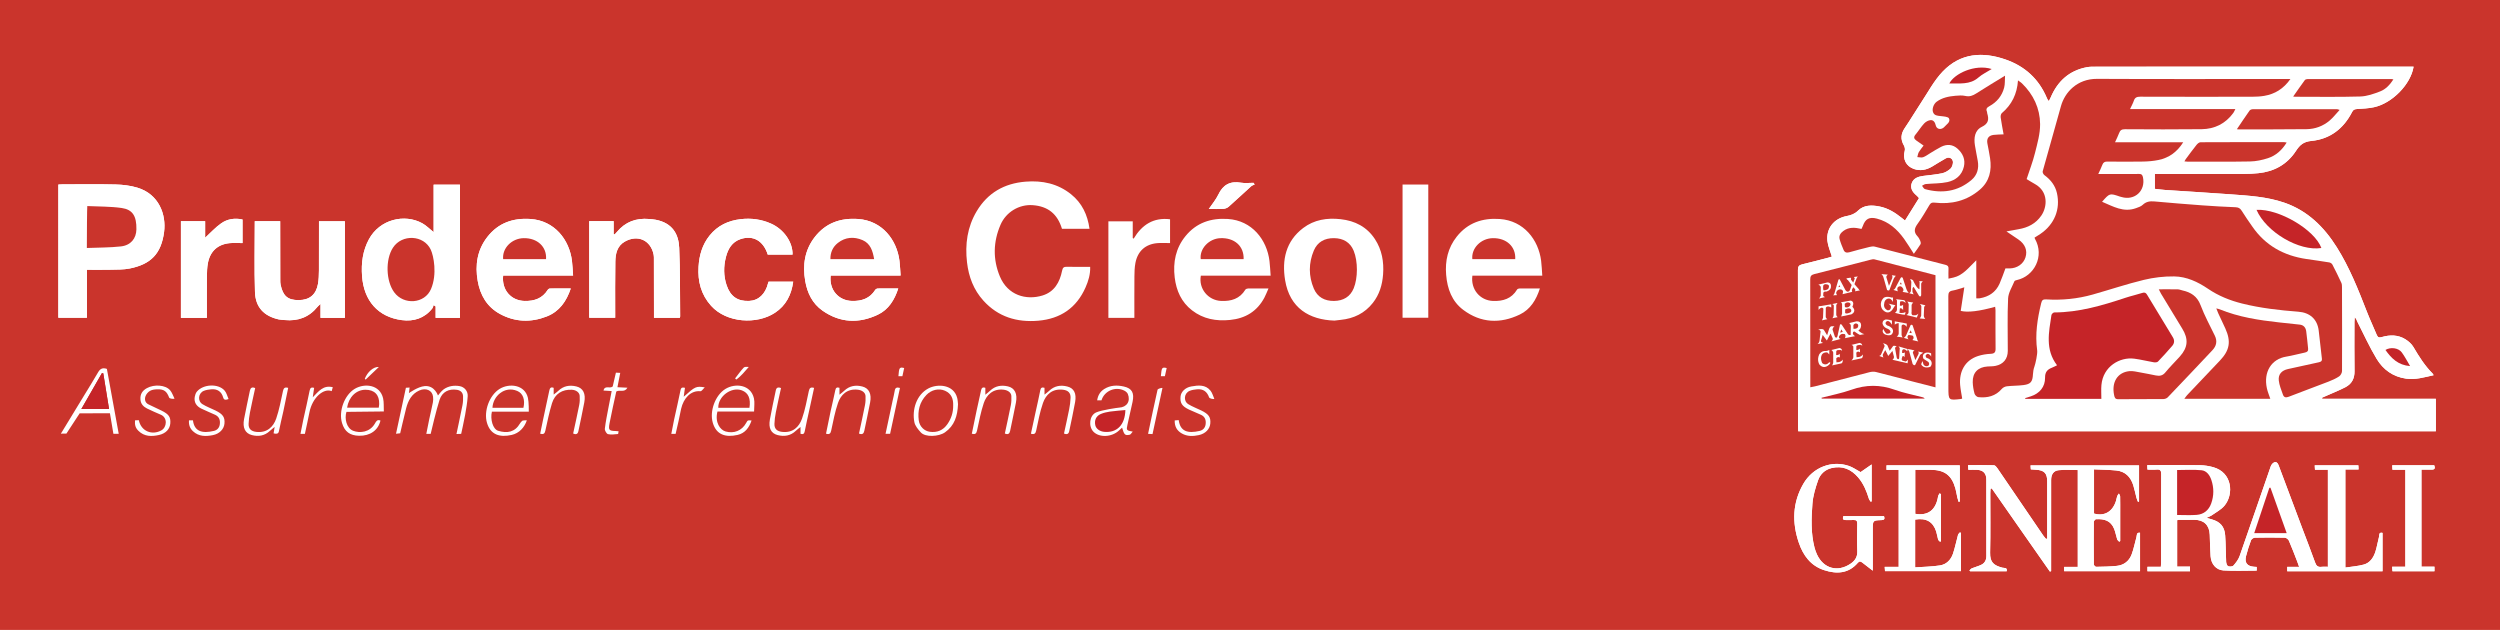 <?xml version="1.0" encoding="utf-8"?>
<!-- Generator: Adobe Illustrator 15.1.0, SVG Export Plug-In . SVG Version: 6.00 Build 0)  -->
<!DOCTYPE svg PUBLIC "-//W3C//DTD SVG 1.1//EN" "http://www.w3.org/Graphics/SVG/1.1/DTD/svg11.dtd">
<svg version="1.1" id="Calque_1" xmlns="http://www.w3.org/2000/svg" xmlns:xlink="http://www.w3.org/1999/xlink" x="0px" y="0px"
	 width="720px" height="181.417px" viewBox="0.119 0.25 720 181.417" enable-background="new 0.119 0.25 720 181.417"
	 xml:space="preserve">
<g id="Calque_2">
	<rect fill="#FFFFFF" width="720.239" height="181.918"/>
</g>
<g id="Calque_1_1_">
	<g>
		<g>
			<defs>
				<rect id="SVGID_1_" width="720.239" height="181.918"/>
			</defs>
			<clipPath id="SVGID_2_">
				<use xlink:href="#SVGID_1_"  overflow="visible"/>
			</clipPath>
			<path clip-path="url(#SVGID_2_)" fill="#CA342C" d="M0,181.918h720.239V0H0V181.918z M350.99,56.309
				c1.353-2.878,3.438-3.976,6.557-3.439c1.155,0.198,2.371,0.032,3.56,0.032c0.121,0.155,0.243,0.311,0.365,0.465
				c-0.347,0.176-0.752,0.287-1.029,0.538c-2.164,1.953-4.283,3.957-6.469,5.887c-0.397,0.352-1.023,0.578-1.56,0.614
				c-1.299,0.088-2.608,0.028-4.153,0.028C349.264,58.944,350.326,57.721,350.99,56.309 M106.374,69.152
				c3.107-5.742,10.266-7.425,15.376-4.589c1.161,0.645,2.121,1.649,3.254,2.551V53.433h7.583v38.366h-7.006v-3.286
				c-0.19-0.138-0.381-0.274-0.571-0.412c-0.129,0.331-0.188,0.716-0.398,0.983c-2.242,2.848-5.364,3.801-8.742,3.362
				c-6.918-0.896-10.96-5.632-11.476-12.666C104.118,76.02,104.575,72.478,106.374,69.152 M109.237,105.935
				c-1.403,1.339-2.613,2.494-3.822,3.647c-0.079-0.086-0.156-0.17-0.232-0.254C105.931,107.409,107.646,105.82,109.237,105.935
				 M31.993,77.925c-2.229,0.053-4.46,0.012-6.841,0.012v13.821h-8.227V53.4c0.402-0.019,0.789-0.055,1.178-0.056
				c5.114-0.003,10.232-0.088,15.346,0.04c2.086,0.051,4.236,0.314,6.227,0.915c6.242,1.878,8.365,7.78,7.698,12.786
				c-0.83,6.23-3.793,9.267-9.898,10.492C35.696,77.935,33.825,77.881,31.993,77.925 M48.838,114.766
				c-0.688-1.794-1.436-2.426-3.323-2.396c-0.739,0.012-1.568,0.092-2.184,0.443c-0.581,0.331-1.142,0.995-1.34,1.629
				c-0.262,0.838-0.098,1.779,0.862,2.256c1.245,0.615,2.512,1.186,3.758,1.793c2.133,1.043,2.7,1.877,2.556,3.701
				c-0.125,1.596-1.254,2.887-3.261,3.337c-2.106,0.474-4.216,0.492-5.92-1.202c-0.834-0.83-1.094-1.64-0.988-3.021
				c0.362-0.016,0.738-0.033,1.103-0.049c0.626,3.145,3.76,4.474,6.521,2.922c1.548-0.87,1.811-3.598-0.139-4.473
				c-1.342-0.603-2.716-1.142-4.024-1.81c-1.017-0.519-1.783-1.272-1.889-2.56c-0.128-1.564,0.56-2.594,1.863-3.307
				c2.122-1.16,5.339-0.932,6.67,0.607c0.579,0.669,0.859,1.597,1.274,2.408C50.194,115.206,48.965,115.098,48.838,114.766z
				 M64.385,114.702c-0.483-1.697-1.676-2.502-3.469-2.33c-0.704,0.067-1.436,0.172-2.083,0.435
				c-1.625,0.655-1.882,2.927-0.396,3.848c1.17,0.729,2.495,1.209,3.742,1.818c2.157,1.053,2.762,1.956,2.583,3.803
				c-0.15,1.535-1.386,2.909-3.326,3.292c-2.018,0.398-4.063,0.45-5.741-1.124c-0.868-0.815-1.254-1.813-1.147-3.142h1.141
				c0.392,3.191,2.623,3.869,6.049,3.046c0.926-0.224,1.566-0.886,1.692-1.937c0.143-1.193-0.195-2.148-1.316-2.683
				c-1.328-0.631-2.71-1.149-4.026-1.806c-1.367-0.682-2.159-1.78-1.878-3.385c0.092-0.522,0.279-1.101,0.609-1.496
				c1.843-2.215,6.253-2.383,8.025-0.26c0.532,0.637,0.729,1.555,1.104,2.399C65.01,115.517,64.594,115.438,64.385,114.702
				 M69.969,70.257c-1.238,0-2.463-0.097-3.667,0.017c-3.484,0.329-5.681,2.34-6.318,5.811c-0.222,1.206-0.262,2.456-0.274,3.688
				c-0.034,3.559-0.012,7.118-0.012,10.678v1.346h-7.474V63.951h6.981v4.757c1.567-1.431,2.963-2.989,4.636-4.155
				c1.769-1.235,3.887-1.579,6.128-1.083V70.257z M81.726,118.685c-0.417,1.937-0.913,3.856-1.289,5.802
				c-0.148,0.768-0.805,0.771-1.523,0.572l0.305-1.852c0,0-0.982,0.775-1.367,1.139c-1.508,1.418-3.296,1.705-5.214,1.205
				c-1.928-0.504-2.703-2.137-2.228-4.612c0.523-2.726,1.108-5.438,1.672-8.155c0.166-0.796,0.579-1.188,1.529-0.764
				c-0.503,2.324-1.04,4.662-1.502,7.018c-0.212,1.084-0.356,2.194-0.394,3.299c-0.048,1.418,0.758,2.127,2.192,2.297
				c3.145,0.373,4.959-1.508,5.757-3.827c0.883-2.571,1.375-5.283,1.955-7.951c0.188-0.866,0.537-1.168,1.498-0.897
				C82.653,114.211,82.207,116.452,81.726,118.685 M82.16,92.426c-0.595-0.057-1.202-0.059-1.781-0.189
				c-4.24-0.959-6.688-3.489-6.83-7.897c-0.219-6.743-0.057-13.497-0.057-20.386h7.325c0,0.476,0,0.9,0,1.326
				c0.006,5.197,0.01,10.396,0.021,15.592c0.001,0.438-0.004,0.888,0.083,1.312c0.671,3.326,2.087,4.524,5.267,4.498
				c3.082-0.026,4.984-1.599,5.516-4.71c0.213-1.248,0.256-2.536,0.266-3.808c0.031-4.276,0.012-8.556,0.012-12.833v-1.359h7.466
				v27.825h-7.019v-4.012c-0.447,0.417-0.679,0.587-0.853,0.803C89.145,91.61,85.965,92.784,82.16,92.426 M95.644,112.898
				c-2.319-0.94-5.579,1.86-6.407,6.099c-0.401,2.059-0.863,4.104-1.311,6.207h-1.274c0.286-1.432,0.541-2.809,0.836-4.177
				c0.597-2.752,1.267-5.489,1.797-8.254c0.174-0.899,0.537-1.026,1.305-0.829c-0.124,0.855-0.241,1.662-0.396,2.725
				c1.672-1.701,3.03-3.59,5.768-2.899C95.853,112.155,95.744,112.542,95.644,112.898 M108.109,122.197
				c0.364-0.641,0.656-1.194,1.585-0.836c-0.647,2.813-2.986,4.459-6.165,4.388c-2.654-0.061-4.158-1.188-4.911-3.682
				c-1.022-3.387,0.701-8.091,3.71-9.859c2.817-1.656,7.2-1.194,8.117,2.734c0.273,1.172,0.15,2.436,0.217,3.809l-10.77,0.121
				c-0.604,1.938,0.012,4.699,1.933,5.443C103.747,125.059,106.637,124.793,108.109,122.197z M134.068,119.763
				c-0.261,1.522-1.133,5.442-1.133,5.442l-1.354,0.041c0,0,1.202-5.594,1.731-8.313c0.165-0.851,0.213-1.745,0.164-2.611
				c-0.059-1.046-0.746-1.655-1.76-1.808c-2.364-0.354-4.25,0.595-5.004,2.88c-0.894,2.702-2.434,9.263-2.56,9.813h-1.259
				c0.287-1.438,0.548-2.814,0.838-4.186c0.346-1.629,0.742-3.248,1.061-4.882c0.106-0.54,0.112-1.123,0.043-1.67
				c-0.227-1.813-2.041-2.623-3.989-1.746c-2.193,0.987-3.193,2.931-3.757,5.11c-0.546,2.11-1.717,7.203-1.717,7.203l-1.203,0.135
				c0,0,1.888-8.771,2.852-13.248c0.335-0.021,0.668-0.039,1.055-0.063c-0.033,0.675-0.199,1.608-0.199,1.608
				s2.606-1.862,4.553-2.025c2.869-0.24,3.82,2.713,3.82,2.713s0.973-1.295,1.626-1.766c1.391-1,3.06-1.206,4.601-0.941
				c1.382,0.235,2.428,1.422,2.34,2.896C134.71,116.161,134.377,117.965,134.068,119.763 M140.483,68.48
				c3.153-4.036,7.421-5.513,12.47-5.155c6.906,0.491,11.124,5.964,11.893,12.046c0.172,1.367,0.213,2.751,0.323,4.241h-20.143
				c-0.468,4.121,2.264,7.236,6.201,7.317c2.771,0.056,5.106-0.729,6.646-3.21c0.116-0.189,0.41-0.375,0.625-0.379
				c1.953-0.029,3.906-0.018,6.008-0.018c-1.255,3.717-3.283,6.637-6.919,8.064c-4.576,1.795-9.152,1.64-13.501-0.732
				c-3.729-2.034-5.672-5.401-6.389-9.492C136.894,76.572,137.555,72.228,140.483,68.48 M143.612,124.325
				c2.568,0.772,4.793,0.426,6.283-2.146c0.248-0.429,0.705-0.788,0.705-0.788s0.658-0.131,1.251-0.082
				c-0.701,2.059-2.194,3.709-4.352,4.199c-3.523,0.802-6.128-0.092-7.129-3.469c-0.995-3.35,0.689-7.967,3.64-9.787
				c2.752-1.696,7.268-1.267,8.154,2.606c0.283,1.236,0.249,3.95,0.249,3.95h-10.63
				C141.268,120.997,142.047,123.853,143.612,124.325 M168.395,116.124c-0.515,2.768-1.125,5.517-1.693,8.272
				c-0.179,0.871-0.668,1.091-1.514,0.701c0.591-2.751,1.214-5.488,1.753-8.243c0.167-0.848,0.187-1.747,0.127-2.611
				c-0.069-0.986-1.044-1.68-2.241-1.744c-2.76-0.151-4.898,1.164-5.726,3.869c-0.798,2.607-1.343,5.295-1.931,7.961
				c-0.181,0.819-0.54,1.094-1.483,0.834c0.281-1.361,0.558-2.74,0.85-4.115c0.587-2.752,1.192-5.5,1.768-8.256
				c0.152-0.727,0.405-1.196,1.271-0.842v1.932c0.539-0.43,0.967-0.719,1.332-1.071c1.493-1.444,3.29-1.729,5.206-1.265
				C168.065,112.02,168.859,113.624,168.395,116.124 M177.611,113.006c-0.646,3.002-1.367,6.086-1.954,9.195
				c-0.364,1.924-0.106,2.137,1.815,2.186c0.234,0.005,0.467,0.039,0.796,0.066c-0.06,0.313-0.09,0.787-0.158,0.793
				c-0.968,0.073-1.982,0.256-2.894,0.035c-0.421-0.103-0.964-1.055-0.905-1.559c0.241-2.08,0.683-4.139,1.065-6.201
				c0.281-1.509,0.585-3.012,0.903-4.643c-0.866-0.055-1.567-0.1-2.358-0.148c0.398-1.667,1.824-0.404,2.659-1.193
				c0.266-1.152,0.584-2.525,0.917-3.963c0.442,0.022,0.82,0.041,1.247,0.063c-0.275,1.409-0.528,2.707-0.805,4.131
				c1.028,0.05,1.845,0.09,2.876,0.142C179.986,113.429,178.602,112.401,177.611,113.006 M188.462,90.547
				c-0.005-5.198-0.01-10.395-0.021-15.592c-0.001-0.438,0.015-0.888-0.067-1.314c-0.8-4.187-4.563-5.937-8.312-3.809
				c-2.215,1.26-2.683,3.499-2.723,5.775c-0.087,4.916-0.037,9.834-0.043,14.751c0,0.438,0,0.874,0,1.404h-7.482V63.945h7.034v3.722
				c0.1,0.032,0.2,0.064,0.299,0.097c0.222-0.241,0.451-0.476,0.66-0.728c2.413-2.901,5.535-4.041,9.244-3.712
				c0.634,0.058,1.274,0.096,1.896,0.215c4.959,0.948,6.618,4.295,6.784,8.055c0.292,6.583,0.206,13.182,0.274,19.773
				c0.001,0.113-0.045,0.229-0.084,0.415h-7.46C188.462,91.386,188.462,90.967,188.462,90.547 M201.861,112.926
				c-2.828-0.278-4.879,2.031-5.578,5.055c-0.277,1.198-0.492,2.408-0.755,3.609c-0.262,1.195-0.548,2.387-0.834,3.623h-1.242
				c0.278-1.422,0.52-2.766,0.807-4.1c0.611-2.83,1.282-5.646,1.85-8.486c0.183-0.912,0.651-0.812,1.28-0.683
				c-0.123,0.872-0.237,1.681-0.363,2.571c3.333-2.984,3.563-3.096,6.059-2.705C202.551,112.317,202.173,112.958,201.861,112.926
				 M201.298,77.04c0.208-3.305,1.089-6.36,3.198-8.973c2.305-2.857,5.348-4.284,8.965-4.7c3.011-0.346,5.888,0.044,8.643,1.249
				c3.75,1.641,6.349,5.368,6.269,8.954h-7.145c-1.246-3.973-4.223-5.684-7.849-4.453c-2.437,0.827-3.585,2.791-4.191,5.146
				c-0.701,2.723-0.707,5.45,0.194,8.126c1.092,3.245,3.183,4.673,6.476,4.533c2.727-0.117,4.712-1.987,5.473-5.155
				c0.027-0.11,0.074-0.215,0.137-0.396h7.094c-0.513,3.785-2.08,6.858-5.242,8.95c-5.225,3.455-13.938,2.958-18.4-1.998
				C202.023,85.103,201.033,81.282,201.298,77.04 M215.773,105.928c-1.169,1.294-2.212,2.666-3.61,3.636
				c-0.112-0.112-0.223-0.226-0.334-0.338c0.816-1.044,1.579-2.136,2.478-3.103C214.579,105.831,215.226,105.885,215.773,105.928
				 M217.293,118.771h-10.548c-0.799,3.146,0.773,5.302,2.35,5.747c2.402,0.68,4.7-0.236,5.907-2.445
				c0.447-0.814,0.447-0.814,1.566-0.718c-0.704,2.056-1.874,3.667-4.034,4.155c-3.521,0.797-6.125-0.092-7.125-3.477
				c-0.992-3.353,0.69-7.979,3.648-9.781c2.798-1.705,7.277-1.293,8.196,2.722C217.52,116.135,217.293,117.409,217.293,118.771
				 M233.23,118.191c-0.453,2.091-0.942,4.175-1.35,6.274c-0.142,0.734-0.46,0.945-1.217,0.717v-1.961
				c-0.55,0.445-0.978,0.752-1.355,1.111c-1.502,1.428-3.292,1.717-5.211,1.227c-1.92-0.489-2.692-1.98-2.251-4.479
				c0.494-2.811,1.13-5.596,1.702-8.392c0.165-0.806,0.629-1.037,1.503-0.679c-0.5,2.318-1.032,4.654-1.494,7.004
				c-0.213,1.085-0.362,2.195-0.401,3.299c-0.049,1.432,0.74,2.146,2.172,2.316c3.114,0.365,4.917-1.396,5.769-3.807
				c0.904-2.562,1.379-5.281,1.962-7.949c0.185-0.849,0.5-1.201,1.516-0.91C234.126,114.042,233.681,116.118,233.23,118.191
				 M250.712,116.172c-0.521,2.726-1.108,5.438-1.673,8.154c-0.164,0.789-0.573,1.192-1.529,0.789
				c0.59-2.771,1.197-5.477,1.725-8.195c0.167-0.85,0.202-1.741,0.159-2.608c-0.051-1.009-0.996-1.679-2.176-1.823
				c-3.14-0.381-4.954,1.485-5.759,3.818c-0.889,2.57-1.375,5.285-1.958,7.951c-0.187,0.853-0.509,1.199-1.491,0.888
				c0.449-2.196,0.884-4.397,1.354-6.592c0.425-1.978,0.93-3.937,1.32-5.917c0.147-0.76,0.487-0.917,1.201-0.707v1.988
				c0.568-0.467,0.996-0.78,1.379-1.143c1.505-1.421,3.295-1.709,5.212-1.212C250.406,112.066,251.186,113.693,250.712,116.172
				 M237.02,89.726c-2.934-2.049-4.404-5.099-5.002-8.559c-0.795-4.593-0.146-8.936,2.782-12.684
				c3.153-4.036,7.419-5.517,12.469-5.159c6.925,0.49,11.13,5.979,11.896,12.041c0.173,1.368,0.213,2.752,0.325,4.243h-20.139
				c-0.485,4.107,2.256,7.238,6.191,7.32c2.771,0.057,5.103-0.729,6.652-3.205c0.129-0.207,0.485-0.38,0.739-0.384
				c1.915-0.033,3.829-0.019,5.884-0.019c-1.075,3.299-2.768,6.064-5.835,7.535C247.512,93.483,242.076,93.262,237.02,89.726
				 M256.466,125.185h-1.31c0.691-3.231,1.36-6.367,2.031-9.503c0.207-0.971,0.465-1.932,0.617-2.909
				c0.131-0.845,0.556-1.073,1.504-0.8C258.363,116.368,257.417,120.766,256.466,125.185 M260.009,108.592h-1.148
				c0.212-2.207,0.161-2.762,1.657-2.352C260.353,107.006,260.186,107.78,260.009,108.592 M272.273,124.766
				c-1.801,1.262-5.66,1.459-6.964,0.018c-0.772-0.854-1.634-1.871-1.848-2.937c-0.712-3.562,0.551-7.86,3.994-9.712
				c2.652-1.428,7.358-1.204,8.345,2.757c0.163,0.647,0.172,1.333,0.225,1.772C275.891,120.061,275.01,122.85,272.273,124.766
				 M292.708,116.193c-0.525,2.726-1.11,5.438-1.673,8.155c-0.168,0.813-0.6,1.166-1.522,0.753c0.592-2.776,1.2-5.479,1.731-8.2
				c0.165-0.85,0.194-1.744,0.147-2.609c-0.055-0.998-1.018-1.658-2.195-1.805c-3.181-0.392-5.009,1.625-5.748,3.84
				c-0.863,2.582-1.372,5.284-1.95,7.953c-0.191,0.883-0.563,1.139-1.499,0.887c0.468-2.271,0.921-4.513,1.399-6.748
				c0.406-1.899,0.857-3.787,1.253-5.689c0.146-0.701,0.415-1.094,1.244-0.777v1.978c0.567-0.476,0.997-0.796,1.382-1.165
				c1.469-1.401,3.24-1.666,5.11-1.239C292.379,111.978,293.195,113.672,292.708,116.193 M309.755,116.038
				c-0.495,2.811-1.13,5.596-1.703,8.393c-0.165,0.806-0.63,1.037-1.504,0.679c0.5-2.319,1.033-4.655,1.495-7.006
				c0.214-1.085,0.363-2.194,0.4-3.298c0.05-1.434-0.74-2.146-2.172-2.314c-3.118-0.367-4.922,1.402-5.769,3.807
				c-0.902,2.563-1.379,5.281-1.961,7.949c-0.185,0.852-0.503,1.198-1.517,0.91c0.449-2.08,0.895-4.156,1.345-6.23
				c0.453-2.092,0.946-4.176,1.35-6.274c0.142-0.743,0.47-0.937,1.217-0.718v1.967c0.548-0.447,0.976-0.753,1.354-1.111
				c1.502-1.428,3.292-1.719,5.21-1.229C309.423,112.049,310.195,113.54,309.755,116.038 M312.755,83.027
				c-2.609,5.915-7.228,9.043-13.623,9.589c-6.146,0.524-11.55-1.1-15.782-5.768c-2.825-3.113-4.247-6.872-4.73-11.023
				c-0.606-5.215,0.07-10.204,2.792-14.754c3.16-5.278,7.923-8.005,14.037-8.503c4.838-0.393,9.291,0.545,13.137,3.627
				c3.146,2.522,4.751,5.901,5.312,9.957h-7.929c-1.306-4.314-4.055-6.515-8.485-6.82c-3.827-0.264-7.621,1.952-9.218,5.653
				c-2.114,4.899-2.237,9.942-0.187,14.874c2.248,5.41,7.53,6.945,12.281,5.491c3.413-1.045,4.98-3.825,5.638-7.131
				c0.185-0.928,0.523-1.157,1.394-1.136c2.192,0.054,4.386,0.018,6.695,0.018C314.161,79.262,313.568,81.186,312.755,83.027
				 M326.345,124.556c-0.367,0.397-0.573,0.834-0.857,0.894c-1.365,0.281-1.601,0.051-2.213-2.035
				c-0.329,0.306-0.597,0.545-0.857,0.793c-2.065,1.965-5.682,2.145-7.396,0.367c-1.499-1.554-1.157-4.715,0.81-5.557
				c1.643-0.703,6.134-1.344,6.573-1.367c2.233-0.109,3.376-1.843,2.529-3.926c-0.161-0.396-0.599-0.76-0.999-0.965
				c-2.554-1.311-5.76,0.048-6.591,2.794h-1.247c0.228-1.443,0.848-2.511,2.032-3.263c1.777-1.129,3.732-1.158,5.656-0.724
				c2.376,0.539,3.053,1.856,2.508,4.435c-0.47,2.215-0.983,4.416-1.479,6.623C324.474,124.131,324.548,124.25,326.345,124.556
				 M332.045,125.267c-0.472-0.026-0.847-0.048-1.281-0.074c0.912-4.312,1.778-8.505,2.725-12.679
				c0.077-0.342,1.305-0.629,1.42-0.528C333.959,116.388,333.01,120.792,332.045,125.267 M335.608,108.586h-1.16
				c0.243-2.131,0.125-2.762,1.675-2.34C335.955,107.016,335.782,107.792,335.608,108.586 M337.095,70.259
				c-1.265,0-2.493-0.093-3.701,0.017c-3.409,0.309-5.631,2.313-6.277,5.718c-0.242,1.281-0.274,2.615-0.285,3.926
				c-0.036,3.916-0.014,7.833-0.014,11.885h-7.484v-27.82h7.014v4.81c0.085,0.064,0.169,0.13,0.254,0.193
				c2.39-3.994,5.694-6.172,10.493-5.59L337.095,70.259L337.095,70.259z M348.344,114.702c-0.59-1.677-1.703-2.494-3.495-2.33
				c-0.703,0.063-1.433,0.17-2.083,0.432c-1.631,0.65-1.904,2.918-0.421,3.843c1.171,0.729,2.495,1.209,3.742,1.819
				c2.168,1.058,2.769,1.945,2.596,3.795c-0.145,1.546-1.365,2.88-3.315,3.305c-1.642,0.357-3.328,0.411-4.882-0.479
				c-1.402-0.803-2.107-1.994-2.05-3.756c0.408-0.031,0.782-0.063,1.153-0.094c0.428,3.262,2.589,3.924,6.053,3.112
				c0.928-0.218,1.574-0.877,1.703-1.925c0.146-1.19-0.177-2.155-1.301-2.69c-1.147-0.546-2.348-0.981-3.496-1.528
				c-2.036-0.969-2.608-1.896-2.429-3.775c0.12-1.289,1.32-2.576,3.105-2.887c1.959-0.34,4.055-0.605,5.526,1.228
				c0.524,0.653,0.738,1.56,1.095,2.351C349.661,115.264,348.468,115.054,348.344,114.702z M351.795,86.919
				c2.891,0.13,5.371-0.602,6.984-3.241c0.123-0.2,0.503-0.337,0.767-0.341c1.877-0.029,3.753-0.017,5.902-0.017
				c-0.435,0.98-0.757,1.852-1.189,2.661c-2.11,3.943-5.443,5.969-9.873,6.414c-4.012,0.404-7.725-0.266-10.953-2.759
				c-3.08-2.376-4.54-5.667-4.999-9.464c-0.529-4.386,0.279-8.452,3.107-11.921c3.14-3.854,7.32-5.258,12.223-4.938
				c6.927,0.453,11.22,5.963,11.967,12.104c0.163,1.337,0.214,2.686,0.331,4.226h-20.102
				C345.272,83.369,348.036,86.751,351.795,86.919 M398.447,79.293c-0.227,3.023-1.067,5.799-2.948,8.194
				c-2.352,2.992-5.502,4.51-9.248,4.885c-0.677,0.066-1.349,0.156-1.816,0.211c-7.204-0.234-12.89-3.581-14.208-11.65
				c-0.95-5.81,0.186-11.206,5.209-15.016c3.17-2.403,6.868-2.979,10.782-2.542c4.16,0.465,7.567,2.211,9.884,5.748
				C398.116,72.201,398.718,75.643,398.447,79.293 M411.465,91.762h-7.41V53.394h7.41V91.762z M430.083,86.923
				c2.896,0.114,5.366-0.638,6.959-3.289c0.104-0.177,0.441-0.297,0.673-0.299c1.916-0.023,3.833-0.014,5.894-0.014
				c-1.057,3.297-2.749,6.061-5.813,7.525c-5.605,2.686-11.172,2.451-16.24-1.335c-3.297-2.463-4.607-6.068-4.945-10.104
				c-0.34-4.066,0.508-7.802,3.051-11.005c3.151-3.97,7.389-5.429,12.391-5.08c6.922,0.482,11.139,5.963,11.912,12.026
				c0.176,1.37,0.217,2.755,0.332,4.288h-20.13C423.631,83.546,426.323,86.772,430.083,86.923 M541.98,150.04
				c-2.501,0.086-2.501,0.113-2.501,2.653v11.917c-1.102-0.848-2.061-1.568-2.995-2.316c-0.472-0.371-0.838-0.508-1.312,0.043
				c-2.701,3.147-6.12,3.287-9.727,2.108c-3.852-1.26-6.018-4.219-7.27-7.89c-1.986-5.821-1.832-11.543,1.299-16.959
				c2.758-4.77,8.191-6.866,13.166-5.141c1.104,0.385,2.088,1.098,3.326,1.766c0.876-0.607,1.973-1.368,3.191-2.215v10.613
				l-0.245,0.158c-0.187-0.291-0.452-0.558-0.55-0.878c-0.686-2.229-1.558-4.366-3.096-6.155c-2.031-2.363-4.549-3.457-7.678-2.686
				c-1.891,0.466-3.242,1.746-3.85,3.482c-0.768,2.193-1.467,4.496-1.641,6.793c-0.317,4.207-0.473,8.461,0.598,12.621
				c0.178,0.689,0.43,1.371,0.732,2.019c1.893,4.05,5.961,5.147,9.666,2.621c1.262-0.861,1.988-1.95,1.928-3.599
				c-0.102-2.637-0.053-5.277-0.016-7.918c0.012-0.766-0.211-1.108-1.012-1.063c-0.756,0.044-1.521-0.018-2.278,0.012
				c-0.79,0.03-0.993-0.32-0.729-1.123h11.725C542.973,149.654,542.858,150.008,541.98,150.04 M564.881,164.739h-21.883
				c-0.025-0.334-0.053-0.707-0.09-1.23h4.032v-27.94h-3.505v-1.31h21.102v10.447c-0.115,0.021-0.23,0.043-0.345,0.065
				c-0.125-0.42-0.271-0.836-0.367-1.261c-0.194-0.854-0.313-1.725-0.546-2.563c-1.059-3.824-3.131-5.38-7.128-5.393
				c-1.435-0.004-2.868-0.001-4.437-0.001v12.673c3.684,0.639,5.949-1.114,6.57-5.008c0.051-0.319,0.297-0.606,0.452-0.908
				c0.123,0.088,0.246,0.175,0.369,0.264v13.53c-0.08,0.062-0.162,0.121-0.244,0.181c-0.195-0.217-0.491-0.402-0.569-0.654
				c-0.229-0.762-0.313-1.565-0.555-2.318c-0.912-2.82-2.896-3.949-6.055-3.425v13.765c2.435-0.176,4.822-0.197,7.157-0.566
				c1.847-0.291,3.142-1.616,3.738-3.383c0.595-1.764,0.946-3.604,1.447-5.4c0.076-0.28,0.364-0.5,0.558-0.747
				c0.098,0.063,0.197,0.13,0.295,0.194v10.988H564.881z M616.451,164.754h-21.858v-1.234h3.922v-27.896
				c-1.848,0-3.682-0.143-5.483,0.043c-1.501,0.156-2.184,1.224-2.186,2.814c-0.006,8.318-0.002,16.635-0.002,24.952v1.288
				c-0.113,0.052-0.228,0.104-0.341,0.156c-2.811-4.016-5.621-8.028-8.428-12.045c-2.778-3.974-5.553-7.949-8.329-11.926
				c-0.117,0.039-0.235,0.079-0.354,0.119c-0.021,0.407-0.063,0.816-0.063,1.225c-0.008,5.719,0.084,11.438-0.053,17.153
				c-0.067,2.787,1.007,3.673,3.561,4.353c0.479,0.127,1.46-0.157,1.212,1.021H567.53c-0.07-0.081-0.143-0.163-0.211-0.245
				c0.234-0.209,0.437-0.498,0.713-0.611c0.915-0.377,1.896-0.604,2.771-1.051c0.953-0.484,1.391-1.375,1.389-2.475
				c-0.008-7.357,0.004-14.716-0.01-22.072c-0.004-1.732-0.912-2.673-2.627-2.762c-0.831-0.043-1.667-0.008-2.559-0.008
				c-0.031-0.516-0.053-0.86-0.082-1.348c2.533,0,5.004-0.033,7.47,0.041c0.345,0.012,0.749,0.516,0.997,0.879
				c4.398,6.43,8.773,12.873,13.162,19.311c0.25,0.367,0.561,0.689,0.842,1.034l0.328-0.114v-1.246c0-5.078,0.002-10.156,0-15.234
				c0-2.328-0.852-3.203-3.227-3.338c-0.476-0.025-0.947-0.066-1.49-0.106c-0.027-0.384-0.053-0.728-0.082-1.152h31.25v10.408
				c-0.104,0.03-0.207,0.06-0.313,0.087c-0.146-0.393-0.332-0.775-0.438-1.178c-0.316-1.188-0.54-2.402-0.909-3.572
				c-0.756-2.41-2.313-4.023-4.912-4.277c-2.092-0.205-4.201-0.224-6.396-0.328v12.729c2.952,0.871,5.354-0.515,6.328-3.642
				c0.143-0.454,0.191-0.94,0.353-1.387c0.096-0.271,0.322-0.494,0.49-0.738c0.124,0.285,0.347,0.568,0.353,0.854
				c0.035,1.601,0.018,3.199,0.018,4.8v8.026c-0.094,0.071-0.188,0.142-0.281,0.212c-0.206-0.232-0.507-0.434-0.597-0.706
				c-0.317-0.979-0.478-2.019-0.858-2.97c-0.971-2.426-2.853-2.945-5.25-2.809c-0.229,0.014-0.612,0.504-0.614,0.776
				c-0.039,4.078-0.039,8.157,0.002,12.236c0.004,0.247,0.438,0.704,0.665,0.698c1.991-0.035,3.988-0.067,5.964-0.274
				c2.024-0.212,3.526-1.377,4.243-3.259c0.617-1.62,0.931-3.354,1.407-5.028c0.149-0.521-0.072-1.383,1.031-1.262v11.077H616.451z
				 M686.295,164.774H658.84v-1.266h3.43c-0.225-0.627-0.379-1.1-0.559-1.561c-0.783-2.003-1.534-4.02-2.395-5.99
				c-0.174-0.392-0.762-0.842-1.168-0.853c-2.876-0.073-5.76-0.067-8.637-0.005c-0.383,0.008-0.966,0.404-1.097,0.754
				c-0.558,1.484-1.041,3.005-1.432,4.542c-0.485,1.924,0.313,2.935,2.315,3.085c0.232,0.018,0.465,0.029,0.755,0.046v1.06
				c-3.229,0-6.421,0.147-9.591-0.051c-2.132-0.135-3.544-1.882-3.692-4.074c-0.144-2.068-0.171-4.146-0.247-6.221
				c-0.104-2.738-1.668-4.271-4.395-4.285c-1.559-0.006-3.119,0.012-4.678,0.021c-0.074,0-0.146,0.044-0.309,0.096v13.363h3.699
				v1.332h-12.258v-1.271h3.865c0.031-0.513,0.078-0.936,0.078-1.356c0.004-8.438-0.016-16.877,0.023-25.315
				c0.006-1.043-0.266-1.457-1.342-1.346c-0.826,0.085-1.67,0.018-2.615,0.018c-0.021-0.449-0.041-0.815-0.066-1.297h2.48
				c4.237,0,8.479-0.041,12.719,0.026c1.258,0.021,2.545,0.226,3.76,0.56c5.583,1.529,6.012,7.797,3.303,11.075
				c-0.979,1.185-2.481,1.938-3.771,2.856c-0.341,0.242-0.765,0.363-1.415,0.664c0.688,0.201,1.088,0.322,1.487,0.437
				c2.429,0.694,3.687,2.052,3.88,4.576c0.195,2.543,0.156,5.104,0.283,7.653c0.023,0.449,0.252,1.135,0.568,1.265
				c0.431,0.179,1.265,0.125,1.53-0.176c0.716-0.813,1.429-1.74,1.783-2.749c3.024-8.596,5.962-17.223,8.96-25.826
				c0.156-0.449,0.553-0.962,0.97-1.137c0.628-0.268,1.042,0.128,1.296,0.81c2.301,6.195,4.637,12.378,6.967,18.563
				c1.18,3.131,2.412,6.242,3.527,9.396c0.347,0.981,0.803,1.452,1.867,1.306c0.576-0.08,1.175-0.016,1.826-0.016v-27.949h-3.723
				c-0.027-0.5-0.045-0.847-0.068-1.265h12.571c0.018,0.356,0.033,0.696,0.057,1.188h-3.801v28.25
				c1.839-0.283,3.625-0.398,5.313-0.865c1.781-0.495,2.777-1.993,3.327-3.678c0.454-1.391,0.657-2.859,1.042-4.274
				c0.135-0.492-0.125-1.454,1.021-1.173v11.057H686.295z M701.244,163.456v1.314H689.15c-0.027-0.372-0.056-0.747-0.097-1.296
				h3.809v-27.948h-3.716c-0.021-0.48-0.04-0.847-0.062-1.271h12.093c0.345,0.869,0.134,1.285-0.845,1.248
				c-0.914-0.032-1.83-0.008-2.836-0.008v27.959h3.747V163.456z M701.645,124.45H518.01c-0.021-0.436-0.057-0.824-0.057-1.213
				c-0.004-15.078,0.008-30.156-0.031-45.236c-0.002-0.993,0.299-1.395,1.224-1.614c2.554-0.607,5.089-1.288,7.629-1.946
				c0.34-0.088,0.671-0.211,0.921-0.291c-0.479-1.622-1.126-3.038-1.285-4.506c-0.393-3.601,1.895-6.482,5.554-7.169
				c1.271-0.238,2.313-0.618,3.292-1.579c1.694-1.659,3.928-1.604,6.096-1.189c2.447,0.468,4.521,1.745,6.439,3.286
				c0.275,0.221,0.549,0.44,0.968,0.776c1.362-2.186,2.681-4.299,4.034-6.471c-0.268-0.285-0.481-0.566-0.75-0.786
				c-1.136-0.94-1.871-2.12-1.326-3.564c0.53-1.405,1.887-1.847,3.292-2.032c1.811-0.239,3.647-0.382,5.433-0.76
				c0.852-0.181,1.71-0.695,2.371-1.278c0.441-0.388,0.714-1.155,0.753-1.771c0.075-1.155-1.009-1.817-2.03-1.263
				c-1.367,0.739-2.66,1.612-4.006,2.396c-1.619,0.943-3.355,1.309-5.163,0.688c-2.339-0.803-3.325-2.877-2.685-5.244
				c0.124-0.452,0.02-1.086-0.219-1.497c-1.05-1.814-0.92-3.391,0.266-5.123c1.596-2.329,3.02-4.776,4.58-7.127
				c2.049-3.079,3.801-6.461,6.324-9.095c5.084-5.309,11.435-5.784,18.131-3.436c5.53,1.939,9.521,5.57,11.818,11.001
				c0.078,0.182,0.164,0.363,0.262,0.536c0.057,0.101,0.146,0.185,0.354,0.442c0.201-0.413,0.377-0.732,0.519-1.065
				c1.993-4.698,5.357-7.769,10.459-8.721c0.854-0.16,1.749-0.138,2.624-0.138c30.158-0.007,60.314-0.006,90.47-0.006h0.962
				c-0.795,5.034-6.104,10.51-11.404,11.674c-1.579,0.346-3.23,0.41-4.854,0.518c-0.656,0.044-1.096,0.164-1.422,0.806
				c-2.454,4.829-6.373,7.861-11.742,8.383c-2.285,0.223-3.336,1.158-4.473,2.899c-2.518,3.864-6.253,5.941-10.85,6.397
				c-1.389,0.137-2.787,0.212-4.182,0.216c-8.038,0.019-16.078,0.009-24.117,0.009h-1.473v4.282c0.967,0.107,1.98,0.258,3,0.327
				c6.288,0.424,12.582,0.793,18.869,1.257c5.199,0.383,10.422,0.68,15.416,2.401c6.714,2.314,11.434,6.979,15.125,12.85
				c3.674,5.841,6.187,12.22,8.684,18.611c0.867,2.226,1.895,4.39,2.807,6.599c0.307,0.746,0.67,0.872,1.465,0.641
				c2.334-0.68,4.688-0.685,6.811,0.649c0.887,0.556,1.77,1.327,2.289,2.212c1.606,2.732,3.271,5.396,5.531,7.646
				c0.104,0.103,0.153,0.256,0.286,0.479c-2.669,0.584-5.214,1.376-7.927,0.99c-3.749-0.532-6.594-2.582-8.469-5.688
				c-2.072-3.432-3.727-7.12-5.56-10.698c-0.124-0.246-0.206-0.518-0.333-0.766c-0.068-0.134-0.188-0.242-0.432-0.551
				c-0.033,0.595-0.078,1.003-0.078,1.41c-0.004,4.72-0.045,9.439,0.02,14.158c0.031,2.112-0.813,3.664-2.626,4.603
				c-1.767,0.912-3.624,1.644-5.439,2.454c-0.429,0.188-0.856,0.375-1.28,0.563c0.011,0.108,0.024,0.217,0.036,0.325h32.735V124.45
				L701.645,124.45z"/>
		</g>
		<g>
			<defs>
				<rect id="SVGID_3_" width="720.239" height="181.918"/>
			</defs>
			<clipPath id="SVGID_4_">
				<use xlink:href="#SVGID_3_"  overflow="visible"/>
			</clipPath>
			<path clip-path="url(#SVGID_4_)" fill="#FFFFFF" d="M527.696,74.149c-0.479-1.622-1.126-3.038-1.285-4.506
				c-0.393-3.601,1.895-6.481,5.554-7.169c1.271-0.238,2.313-0.618,3.292-1.579c1.694-1.659,3.928-1.604,6.096-1.189
				c2.447,0.467,4.521,1.746,6.441,3.287c0.273,0.219,0.547,0.439,0.966,0.775c1.362-2.186,2.681-4.3,4.036-6.472
				c-0.27-0.284-0.483-0.565-0.75-0.786c-1.138-0.938-1.873-2.119-1.328-3.563c0.53-1.406,1.889-1.848,3.292-2.033
				c1.811-0.24,3.647-0.381,5.433-0.759c0.854-0.182,1.71-0.696,2.373-1.279c0.439-0.387,0.712-1.154,0.751-1.771
				c0.075-1.155-1.009-1.817-2.028-1.264c-1.367,0.739-2.662,1.613-4.008,2.397c-1.617,0.943-3.355,1.307-5.163,0.687
				c-2.339-0.803-3.325-2.877-2.685-5.243c0.124-0.453,0.021-1.086-0.219-1.497c-1.05-1.814-0.918-3.392,0.268-5.123
				c1.594-2.329,3.018-4.776,4.578-7.127c2.049-3.08,3.801-6.461,6.324-9.096c5.084-5.308,11.435-5.783,18.131-3.436
				c5.53,1.939,9.521,5.571,11.82,11.001c0.076,0.183,0.162,0.363,0.26,0.536c0.057,0.101,0.146,0.185,0.354,0.443
				c0.201-0.414,0.377-0.732,0.519-1.065c1.995-4.698,5.357-7.769,10.459-8.721c0.854-0.16,1.749-0.139,2.624-0.139
				c30.158-0.006,60.314-0.005,90.472-0.005h0.962c-0.797,5.034-6.106,10.509-11.406,11.673c-1.579,0.347-3.23,0.411-4.854,0.519
				c-0.656,0.043-1.096,0.164-1.422,0.806c-2.454,4.828-6.373,7.86-11.742,8.383c-2.283,0.223-3.336,1.157-4.471,2.899
				c-2.52,3.864-6.255,5.94-10.852,6.396c-1.389,0.138-2.787,0.212-4.182,0.216c-8.038,0.021-16.078,0.01-24.115,0.01h-1.475v4.282
				c0.967,0.108,1.98,0.258,3,0.326c6.288,0.425,12.582,0.793,18.869,1.257c5.199,0.384,10.422,0.681,15.418,2.402
				c6.712,2.314,11.432,6.979,15.125,12.85c3.672,5.841,6.187,12.22,8.682,18.611c0.867,2.226,1.895,4.39,2.807,6.599
				c0.307,0.744,0.672,0.871,1.465,0.643c2.334-0.682,4.688-0.687,6.811,0.647c0.887,0.556,1.77,1.325,2.289,2.212
				c1.606,2.732,3.271,5.396,5.531,7.646c0.104,0.103,0.153,0.256,0.286,0.479c-2.669,0.584-5.214,1.376-7.927,0.99
				c-3.749-0.532-6.592-2.584-8.469-5.688c-2.072-3.433-3.725-7.118-5.558-10.698c-0.126-0.246-0.208-0.518-0.335-0.766
				c-0.068-0.134-0.188-0.243-0.432-0.551c-0.033,0.595-0.078,1.003-0.078,1.41c-0.004,4.72-0.045,9.441,0.02,14.158
				c0.031,2.112-0.813,3.664-2.626,4.603c-1.767,0.912-3.624,1.646-5.439,2.453c-0.429,0.19-0.856,0.376-1.28,0.565
				c0.011,0.106,0.024,0.215,0.036,0.323h32.735v9.341H518.01c-0.021-0.437-0.057-0.824-0.057-1.214
				c-0.004-15.077,0.008-30.157-0.031-45.236c-0.002-0.994,0.299-1.395,1.224-1.615c2.554-0.606,5.089-1.287,7.629-1.945
				C527.115,74.352,527.446,74.229,527.696,74.149 M659.766,23h-1.689c-17.998,0-35.996,0.06-53.994-0.035
				c-5.719-0.031-9.303,3.849-10.41,7.887c-1.715,6.258-3.531,12.489-5.256,18.744c-0.084,0.303,0.201,0.873,0.488,1.086
				c1.798,1.33,3.119,2.967,3.619,5.187c1.049,4.645-0.725,9.011-4.771,11.756c-0.557,0.375-1.131,0.719-1.679,1.065
				c0.054,0.16,0.065,0.242,0.103,0.31c2.879,5.079-0.249,10.819-5.175,11.902c-0.265,0.058-0.647,0.169-0.726,0.357
				c-0.666,1.638-1.736,3.277-1.816,4.956c-0.243,5.029-0.08,10.075-0.094,15.116c-0.006,2.28-1.283,3.846-3.539,4.295
				c-0.735,0.146-1.506,0.127-2.262,0.174c-2.797,0.172-4.361,1.775-4.289,4.545c0.027,1.104,0.228,2.222,0.519,3.285
				c0.113,0.412,0.671,0.951,1.073,0.994c2.621,0.285,4.979-0.271,6.799-2.396c0.332-0.39,0.953-0.673,1.472-0.731
				c1.583-0.18,3.192-0.141,4.77-0.346c2.085-0.271,2.591-0.966,2.708-3.096c0.041-0.742,0.158-1.51,0.415-2.202
				c0.329-0.896,0.937-3.726,0.804-4.681c-0.65-4.631,0.066-9.135,1.155-13.623c0.215-0.879,0.542-1.127,1.442-1.071
				c4.535,0.278,9.014-0.163,13.389-1.398c4.906-1.386,9.754-3.016,14.705-4.219c2.836-0.689,5.832-1.043,8.748-1.003
				c3.57,0.049,6.8,1.551,9.762,3.562c3.002,2.039,6.308,3.376,9.83,4.251c5.32,1.323,10.74,1.938,16.188,2.354
				c3.296,0.252,5.439,2.12,5.854,5.395c0.34,2.69,0.58,5.394,0.918,8.084c0.097,0.775-0.297,0.957-0.904,1.088
				c-2.956,0.64-5.912,1.291-8.865,1.947c-1.786,0.396-2.83,1.494-2.645,3.276c0.145,1.384,0.726,2.729,1.186,4.067
				c0.281,0.82,0.832,0.967,1.693,0.631c3.783-1.479,7.605-2.869,11.396-4.336c1.074-0.416,2.15-0.895,3.107-1.524
				c0.437-0.288,0.832-1.013,0.834-1.541c0.039-8.036,0.012-16.076-0.01-24.115c-0.002-0.433-0.008-0.911-0.185-1.288
				c-0.819-1.773-1.679-3.53-2.583-5.264c-0.15-0.288-0.566-0.562-0.896-0.615c-2.201-0.364-4.412-0.661-6.619-0.988
				c-6.473-0.958-11.773-3.874-15.541-9.333c-1.043-1.513-2.119-3.008-3.076-4.574c-0.458-0.75-0.977-0.971-1.826-1.004
				c-3.152-0.12-6.305-0.301-9.451-0.532c-4.617-0.339-9.233-0.716-13.846-1.133c-1.289-0.117-2.378,0.035-3.371,0.979
				c-0.496,0.469-1.242,0.708-1.913,0.953c-3.618,1.327-6.62-0.502-9.794-1.833c2.191-2.504,2.191-2.503,5.133-1.496
				c0.15,0.05,0.312,0.077,0.464,0.123c3.811,1.128,7.002-1.819,6.179-5.703c-0.133-0.621-0.404-0.971-1.129-0.942
				c-1.357,0.052-2.719,0.015-4.078,0.014h-7.66c0.448-0.993,0.859-1.809,1.182-2.658c0.271-0.705,0.694-0.927,1.443-0.918
				c3.439,0.039,6.881,0.06,10.318-0.003c1.471-0.028,2.961-0.156,4.396-0.452c3.018-0.623,5.352-2.29,7.129-5.111h-19.641
				c0.451-1,0.868-1.806,1.178-2.651c0.301-0.825,0.769-1.103,1.68-1.098c7.357,0.041,14.719,0.079,22.076-0.011
				c3.759-0.046,6.875-1.596,9.136-4.685c0.187-0.258,0.304-0.57,0.587-1.119h-30.334c0.436-0.938,0.838-1.632,1.084-2.377
				c0.313-0.952,0.893-1.18,1.859-1.177c10.76,0.036,21.521,0.03,32.277,0.012c1.152-0.002,2.32-0.065,3.454-0.258
				C655.291,27.334,657.75,25.845,659.766,23 M577.974,66.898c1.371-0.251,2.413-0.457,3.464-0.633
				c2.711-0.454,4.994-1.612,6.585-3.936c1.72-2.512,2.085-6.929-1.892-9.105c-0.826-0.452-1.62-0.966-2.342-1.398
				c0.848-2.603,1.791-5.028,2.414-7.535c0.676-2.732,1.498-5.545,1.465-8.314c-0.049-4.528-1.924-8.513-5.229-11.722
				c-0.299-0.289-0.668-0.503-1.139-0.851c-0.265,3.929-1.795,7.012-4.664,9.437c-0.271,0.232-0.379,0.848-0.32,1.252
				c0.225,1.601,0.541,3.189,0.838,4.852c-1.043,0.051-1.965,0.04-2.868,0.153c-1.477,0.185-2.069,1.071-1.796,2.497
				c0.271,1.408,0.56,2.815,0.771,4.233c0.521,3.489-0.162,6.64-2.935,9.032c-3.758,3.24-8.197,4.308-13.055,3.749
				c-0.721-0.083-1.098,0.067-1.458,0.662c-1.114,1.847-2.187,3.729-3.449,5.473c-0.927,1.276-1.15,2.344-0.008,3.559
				c0.347,0.37,0.603,0.854,0.804,1.325c0.123,0.286,0.201,0.738,0.059,0.967c-0.555,0.906-1.207,1.754-1.915,2.752
				c-1.003-1.545-1.856-2.978-2.825-4.328c-1.982-2.756-4.433-4.93-7.814-5.811c-2.182-0.568-3.342,0.072-4.06,2.149
				c-0.098,0.285-0.249,0.554-0.372,0.824c-1.877-0.436-3.639-0.598-5.24,0.593c-0.795,0.593-1.334,1.354-1.061,2.357
				c0.287,1.064,0.717,2.097,1.15,3.115c0.316,0.745,0.907,0.87,1.688,0.645c1.912-0.55,3.841-1.047,5.773-1.522
				c0.478-0.12,1.033-0.214,1.496-0.096c6.791,1.731,13.566,3.514,20.357,5.242c0.679,0.173,0.93,0.441,0.895,1.126
				c-0.05,0.906-0.014,1.816-0.014,2.856c0.598-0.129,1.016-0.215,1.434-0.313c2.764-0.646,4.395-2.876,6.576-4.979v10.961
				c0.23,0,0.625,0.055,1-0.008c2.612-0.44,4.621-1.752,5.713-4.224c0.623-1.409,1.107-2.878,1.676-4.376
				c0.403,0,0.801,0.005,1.197-0.001c2.188-0.032,3.987-1.285,4.588-3.189c0.623-1.979-0.103-3.811-2.047-5.147
				C580.364,68.499,579.302,67.793,577.974,66.898 M557.542,79.504c-5.92-1.543-11.741-3.066-17.566-4.56
				c-0.354-0.091-0.781,0.013-1.154,0.107c-5.404,1.378-10.803,2.789-16.211,4.141c-0.918,0.229-1.146,0.659-1.145,1.569
				c0.035,9.917,0.021,19.833,0.021,29.75v1.275c0.541-0.109,0.934-0.166,1.313-0.267c5.244-1.36,10.482-2.744,15.732-4.08
				c0.594-0.149,1.283-0.196,1.867-0.054c3.479,0.861,6.94,1.799,10.409,2.699c2.214,0.576,4.431,1.135,6.731,1.723V79.504H557.542z
				 M605.311,115.125c0-1.449-0.099-2.731,0.02-3.994c0.485-5.373,5.305-8.117,9.445-7.584c1.895,0.242,3.754,0.726,5.641,1.043
				c0.387,0.066,0.969,0.027,1.204-0.215c1.414-1.463,2.776-2.98,4.106-4.523c0.633-0.73,0.701-1.6,0.188-2.45
				c-2.484-4.101-4.984-8.192-7.457-12.299c-0.351-0.582-0.707-0.704-1.371-0.489c-1.589,0.515-3.234,0.863-4.82,1.391
				c-6.68,2.221-13.398,4.206-20.533,4.228c-0.275,0.001-0.755,0.467-0.8,0.766c-0.735,4.93-1.858,9.916,1.618,14.453
				c-0.545,0.26-0.994,0.508-1.466,0.692c-1.31,0.51-2.005,1.245-1.985,2.853c0.035,2.678-1.572,4.578-4.127,5.407
				c-0.532,0.175-1.074,0.327-1.614,0.49c0.021,0.077,0.043,0.155,0.064,0.231H605.311L605.311,115.125z M638.417,89.072
				c0.218,0.564,0.353,0.966,0.528,1.348c0.686,1.487,1.402,2.956,2.072,4.448c1.693,3.764,1.239,6.291-1.596,9.26
				c-3.145,3.297-6.274,6.604-9.409,9.914c-0.253,0.268-0.448,0.588-0.806,1.061h24.754c-0.359-1.084-0.775-2.039-0.988-3.037
				c-1.023-4.781,1.377-8.423,5.566-9.102c1.803-0.293,3.57-0.805,5.364-1.17c0.71-0.145,1.037-0.441,0.943-1.203
				c-0.202-1.661-0.302-3.338-0.55-4.991c-0.154-1.017-0.738-1.747-1.883-1.862c-1.982-0.197-3.963-0.42-5.943-0.637
				c-5.836-0.639-11.613-1.536-17.096-3.771C639.131,89.227,638.862,89.188,638.417,89.072 M621.848,83.572
				c0.307,0.6,0.445,0.925,0.623,1.222c2.049,3.384,4.088,6.771,6.156,10.142c1.811,2.949,1.635,5.354-0.685,7.962
				c-1.384,1.554-2.891,3-4.202,4.608c-0.79,0.972-1.672,1.086-2.746,0.875c-1.486-0.293-2.966-0.608-4.457-0.863
				c-1.058-0.182-2.148-0.482-3.188-0.374c-3.411,0.364-5.129,3.187-4.371,6.88c0.148,0.732,0.281,1.214,1.235,1.202
				c4.317-0.052,8.638-0.009,12.957-0.044c0.425-0.004,0.968-0.197,1.255-0.497c4.314-4.505,8.604-9.032,12.875-13.578
				c1.14-1.212,1.459-2.594,0.688-4.181c-1.417-2.905-2.964-5.766-4.104-8.78c-0.974-2.577-2.789-3.725-5.256-4.263
				c-0.425-0.094-0.85-0.289-1.275-0.298C625.594,83.55,623.833,83.572,621.848,83.572 M554.109,42.177
				c-0.485,0.655-0.987,1.23-1.36,1.878c-0.244,0.424-0.303,0.955-0.442,1.439c0.563,0.025,1.183,0.212,1.674,0.038
				c0.735-0.262,1.384-0.779,2.068-1.184c1.032-0.608,2.036-1.269,3.103-1.805c1.691-0.851,3.368-0.732,4.784,0.565
				c1.493,1.368,2.271,3.081,1.782,5.156c-0.586,2.503-2.393,3.917-4.714,4.426c-2.033,0.445-4.183,0.366-6.274,0.57
				c-0.367,0.036-0.71,0.323-1.064,0.494c0.278,0.331,0.503,0.867,0.844,0.961c4.873,1.338,9.411,0.729,13.366-2.597
				c1.7-1.431,2.226-3.352,1.843-5.521c-0.262-1.49-0.571-2.971-0.812-4.464c-0.35-2.154-0.072-4.336,1.981-5.343
				c1.978-0.967,2.081-2.186,1.553-3.904c-0.047-0.151-0.008-0.334-0.07-0.472c-0.379-0.811,0.016-1.207,0.704-1.585
				c2.171-1.188,3.646-2.992,4.255-5.387c0.25-0.978,0.16-2.042,0.248-3.401c-3.027,1.861-5.695,3.454-8.311,5.131
				c-0.986,0.634-1.904,0.985-3.119,0.712c-0.916-0.205-1.915-0.135-2.867-0.05c-1.918,0.171-3.799,0.532-5.402,1.712
				c-0.875,0.644-1.379,2.068-1.049,2.992c0.365,1.024,1.258,1.032,2.159,1.138c0.864,0.102,2.213,0.17,2.448,0.674
				c0.51,1.09-0.756,1.747-1.404,2.515c-0.074,0.089-0.176,0.164-0.273,0.229c-0.892,0.594-1.92,0.274-2.146-0.765
				c-0.189-0.859-0.656-1.525-1.449-1.485c-0.652,0.034-1.42,0.465-1.881,0.959c-0.92,0.987-1.627,2.171-2.498,3.211
				c-0.593,0.708-0.446,1.208,0.221,1.686C552.674,41.188,553.36,41.656,554.109,42.177 M565.229,115.002
				c-0.203-1.301-0.479-2.586-0.592-3.883c-0.322-3.805,1.353-7.105,5.146-8.336c1.162-0.375,2.412-0.58,3.635-0.637
				c1.102-0.051,1.441-0.432,1.426-1.51c-0.051-3.676-0.018-7.352-0.023-11.026c0-0.331-0.064-0.663-0.102-1.014
				c-4.547,1.292-7.924,1.691-9.912,1.188c0.338-2.218,0.674-4.436,1.033-6.797c-1.293,0.373-2.305,0.763-3.352,0.938
				c-0.99,0.166-1.255,0.594-1.251,1.58c0.042,8.788,0.024,17.577,0.024,26.366c0,3.707,0,3.707,3.729,3.271
				C565.028,115.14,565.059,115.105,565.229,115.002 M644.34,37.46c0.111,0.013,0.268,0.046,0.424,0.046
				c6.555-0.008,13.111,0.033,19.664-0.057c2.443-0.035,4.724-0.869,6.609-2.465c1.021-0.866,1.854-1.956,2.897-3.081
				c-0.487-0.139-0.599-0.198-0.708-0.198c-8.112-0.008-16.229-0.017-24.344,0c-0.304,0.001-0.732,0.169-0.898,0.404
				C646.754,33.854,645.575,35.634,644.34,37.46 M658.676,41.308c-0.348-0.06-0.533-0.118-0.715-0.119
				c-8.033-0.005-16.065-0.017-24.098,0.027c-0.393,0.003-0.874,0.419-1.153,0.77c-1.069,1.335-2.075,2.721-3.097,4.093
				c-0.125,0.168-0.217,0.362-0.385,0.648c0.369,0.035,0.6,0.075,0.825,0.075c6.036,0,12.07,0.064,18.104-0.052
				c1.723-0.032,3.49-0.416,5.139-0.949C655.586,45.059,657.316,43.487,658.676,41.308 M660.553,28.056
				c0.213,0.024,0.367,0.059,0.523,0.059c6.27,0,12.543,0.11,18.809-0.074c1.924-0.057,3.889-0.759,5.719-1.467
				c1.585-0.613,2.787-1.876,3.815-3.461c-0.312-0.054-0.454-0.101-0.597-0.101c-8.027-0.005-16.055-0.01-24.081,0.004
				c-0.284,0.001-0.688,0.105-0.838,0.308C662.782,24.85,661.708,26.413,660.553,28.056 M668.676,71.677
				c-1.932-5.278-12.254-11.351-18.682-10.993C652.782,67.095,662.292,72.691,668.676,71.677 M524.713,114.808
				c0.021,0.08,0.043,0.161,0.064,0.241h29.666c-0.17-0.233-0.364-0.326-0.571-0.381c-2.703-0.713-5.474-1.229-8.092-2.172
				c-4.198-1.511-8.253-1.488-12.454,0.002C530.534,113.491,527.59,114.053,524.713,114.808 M573.734,20.124
				c-4.875-1.505-10.823,1.375-12.218,4.17c2.936-0.102,5.898,0.465,8.404-1.733C570.974,21.637,572.297,21.023,573.734,20.124
				 M694.232,105.683c-0.88-1.466-1.546-2.787-2.415-3.958c-0.967-1.303-3.234-1.582-4.688-0.693
				C688.825,103.452,690.784,105.42,694.232,105.683"/>
		</g>
		<g>
			<defs>
				<rect id="SVGID_5_" width="720.239" height="181.918"/>
			</defs>
			<clipPath id="SVGID_6_">
				<use xlink:href="#SVGID_5_"  overflow="visible"/>
			</clipPath>
			<path clip-path="url(#SVGID_6_)" fill="#FFFFFF" d="M670.555,163.485v-27.949h-3.723c-0.027-0.5-0.045-0.847-0.07-1.266h12.573
				c0.018,0.355,0.033,0.695,0.055,1.188h-3.799v28.25c1.839-0.283,3.623-0.397,5.312-0.865c1.781-0.494,2.777-1.992,3.327-3.678
				c0.454-1.389,0.657-2.858,1.044-4.273c0.133-0.491-0.127-1.454,1.021-1.174v11.058H658.84v-1.267h3.43
				c-0.225-0.627-0.379-1.1-0.559-1.561c-0.783-2.002-1.534-4.021-2.395-5.99c-0.174-0.391-0.762-0.842-1.168-0.852
				c-2.876-0.074-5.76-0.068-8.637-0.006c-0.383,0.009-0.966,0.402-1.097,0.755c-0.558,1.483-1.041,3.005-1.432,4.542
				c-0.485,1.924,0.313,2.934,2.315,3.085c0.232,0.017,0.465,0.026,0.755,0.046v1.059c-3.229,0-6.421,0.148-9.591-0.051
				c-2.132-0.134-3.544-1.881-3.692-4.074c-0.144-2.068-0.171-4.146-0.247-6.221c-0.104-2.738-1.668-4.271-4.395-4.285
				c-1.559-0.006-3.119,0.012-4.678,0.021c-0.074,0-0.146,0.045-0.309,0.096v13.363h3.699v1.332h-12.258v-1.271h3.867
				c0.029-0.512,0.076-0.935,0.076-1.356c0.006-8.438-0.016-16.877,0.023-25.315c0.004-1.043-0.266-1.457-1.342-1.345
				c-0.826,0.085-1.67,0.017-2.615,0.017c-0.021-0.451-0.041-0.815-0.066-1.297h2.48c4.237,0,8.48-0.041,12.717,0.026
				c1.26,0.021,2.547,0.226,3.762,0.56c5.583,1.53,6.012,7.797,3.303,11.076c-0.979,1.184-2.481,1.938-3.772,2.855
				c-0.339,0.242-0.763,0.363-1.413,0.664c0.688,0.201,1.088,0.322,1.487,0.438c2.427,0.693,3.687,2.051,3.88,4.575
				c0.195,2.544,0.156,5.104,0.283,7.653c0.023,0.449,0.252,1.135,0.568,1.266c0.431,0.178,1.265,0.125,1.53-0.178
				c0.716-0.813,1.429-1.738,1.783-2.748c3.024-8.596,5.962-17.223,8.96-25.826c0.156-0.447,0.553-0.962,0.97-1.139
				c0.628-0.266,1.042,0.129,1.296,0.813c2.301,6.194,4.637,12.379,6.967,18.563c1.18,3.131,2.412,6.244,3.527,9.396
				c0.347,0.979,0.803,1.452,1.865,1.305C669.303,163.418,669.904,163.485,670.555,163.485 M627.127,148.565
				c1.971,0,3.811,0.109,5.632-0.031c2.044-0.158,3.483-1.349,4.178-3.271c0.813-2.238,0.814-4.533,0.049-6.795
				c-0.472-1.398-1.382-2.647-2.849-2.791c-2.312-0.227-4.664-0.061-7.01-0.061V148.565L627.127,148.565z M658.688,153.801
				c-1.587-4.438-3.133-8.77-4.678-13.1l-0.32,0.033c-1.44,4.314-2.883,8.633-4.359,13.066H658.688L658.688,153.801z"/>
		</g>
		<g>
			<defs>
				<rect id="SVGID_7_" width="720.239" height="181.918"/>
			</defs>
			<clipPath id="SVGID_8_">
				<use xlink:href="#SVGID_7_"  overflow="visible"/>
			</clipPath>
			<path clip-path="url(#SVGID_8_)" fill="#FFFFFF" d="M25.153,77.938v13.818h-8.228V53.4c0.402-0.02,0.79-0.056,1.178-0.057
				c5.116-0.003,10.233-0.088,15.347,0.04c2.086,0.053,4.236,0.315,6.226,0.915c6.243,1.878,8.365,7.781,7.699,12.787
				c-0.83,6.23-3.794,9.268-9.898,10.492c-1.781,0.358-3.652,0.303-5.483,0.347C29.765,77.979,27.533,77.938,25.153,77.938
				 M25.131,71.669c3.395-0.139,6.632-0.096,9.824-0.455c2.844-0.32,4.407-2.296,4.449-4.927c0.06-3.765-1.051-5.679-4.251-6.138
				c-3.248-0.463-6.571-0.391-9.892-0.553c-0.071,0.471-0.125,0.66-0.125,0.849C25.13,64.079,25.131,67.71,25.131,71.669"/>
		</g>
		<g>
			<defs>
				<rect id="SVGID_9_" width="720.239" height="181.918"/>
			</defs>
			<clipPath id="SVGID_10_">
				<use xlink:href="#SVGID_9_"  overflow="visible"/>
			</clipPath>
			<path clip-path="url(#SVGID_10_)" fill="#FFFFFF" d="M132.587,91.797h-7.006v-3.284c-0.191-0.138-0.381-0.273-0.571-0.412
				c-0.129,0.331-0.188,0.716-0.398,0.983c-2.242,2.848-5.364,3.801-8.743,3.363c-6.917-0.899-10.959-5.633-11.475-12.666
				c-0.276-3.762,0.181-7.304,1.98-10.63c3.107-5.741,10.266-7.425,15.376-4.589c1.161,0.645,2.121,1.648,3.254,2.552V53.433h7.583
				V91.797z M125.702,77.851c-0.489-1.906-0.7-3.941-1.521-5.691c-2.011-4.282-8.306-4.54-10.888-0.579
				c-2.212,3.394-2.04,9.586,0.356,12.851c2.75,3.747,8.692,3.294,10.595-0.933C125.008,81.8,125.208,79.848,125.702,77.851"/>
		</g>
		<g>
			<defs>
				<rect id="SVGID_11_" width="720.239" height="181.918"/>
			</defs>
			<clipPath id="SVGID_12_">
				<use xlink:href="#SVGID_11_"  overflow="visible"/>
			</clipPath>
			<path clip-path="url(#SVGID_12_)" fill="#FFFFFF" d="M590.502,164.877c-2.811-4.016-5.621-8.027-8.43-12.045
				c-2.776-3.974-5.551-7.951-8.327-11.926c-0.117,0.039-0.237,0.079-0.354,0.119c-0.023,0.408-0.063,0.814-0.064,1.225
				c-0.006,5.717,0.086,11.438-0.051,17.153c-0.067,2.787,1.007,3.673,3.561,4.351c0.479,0.127,1.46-0.154,1.212,1.022H567.53
				c-0.07-0.081-0.143-0.163-0.211-0.245c0.234-0.209,0.437-0.498,0.713-0.611c0.915-0.377,1.896-0.604,2.771-1.051
				c0.953-0.486,1.391-1.375,1.389-2.474c-0.006-7.358,0.004-14.716-0.01-22.074c-0.004-1.733-0.91-2.672-2.627-2.76
				c-0.829-0.043-1.665-0.009-2.559-0.009c-0.031-0.516-0.053-0.86-0.082-1.348c2.533,0,5.004-0.035,7.47,0.041
				c0.345,0.01,0.749,0.517,0.997,0.879c4.398,6.431,8.773,12.873,13.162,19.312c0.25,0.364,0.561,0.688,0.842,1.034l0.328-0.115
				v-1.246c0-5.078,0.002-10.156,0-15.234c0-2.33-0.852-3.205-3.227-3.338c-0.474-0.027-0.949-0.065-1.492-0.105
				c-0.025-0.387-0.051-0.729-0.08-1.153h31.25v10.409c-0.104,0.027-0.207,0.059-0.313,0.086c-0.148-0.393-0.332-0.775-0.44-1.18
				c-0.314-1.188-0.54-2.4-0.907-3.57c-0.758-2.411-2.313-4.023-4.912-4.277c-2.092-0.205-4.199-0.223-6.396-0.328v12.729
				c2.952,0.871,5.354-0.517,6.326-3.644c0.143-0.455,0.193-0.938,0.354-1.387c0.098-0.269,0.322-0.492,0.49-0.738
				c0.124,0.285,0.347,0.568,0.353,0.855c0.035,1.6,0.018,3.2,0.018,4.799v8.028c-0.094,0.069-0.188,0.142-0.283,0.211
				c-0.204-0.233-0.505-0.435-0.595-0.706c-0.317-0.979-0.478-2.02-0.858-2.969c-0.971-2.428-2.853-2.946-5.25-2.811
				c-0.229,0.014-0.61,0.506-0.612,0.777c-0.041,4.079-0.041,8.158,0.002,12.234c0.002,0.248,0.437,0.705,0.663,0.701
				c1.991-0.037,3.988-0.067,5.964-0.274c2.024-0.212,3.526-1.377,4.243-3.261c0.617-1.618,0.929-3.354,1.407-5.027
				c0.149-0.521-0.072-1.382,1.031-1.264v11.078H594.59v-1.233h3.924v-27.897c-1.848,0-3.684-0.142-5.483,0.043
				c-1.503,0.155-2.186,1.225-2.186,2.815c-0.006,8.315-0.004,16.634-0.004,24.952v1.285
				C590.73,164.774,590.616,164.825,590.502,164.877"/>
		</g>
		<g>
			<defs>
				<rect id="SVGID_13_" width="720.239" height="181.918"/>
			</defs>
			<clipPath id="SVGID_14_">
				<use xlink:href="#SVGID_13_"  overflow="visible"/>
			</clipPath>
			<path clip-path="url(#SVGID_14_)" fill="#FFFFFF" d="M239.35,79.61c-0.484,4.105,2.257,7.237,6.191,7.318
				c2.772,0.059,5.103-0.727,6.653-3.204c0.129-0.207,0.485-0.381,0.739-0.385c1.915-0.032,3.829-0.017,5.884-0.017
				c-1.075,3.298-2.768,6.063-5.835,7.534c-5.471,2.627-10.906,2.404-15.963-1.131c-2.933-2.05-4.403-5.099-5.002-8.559
				c-0.794-4.592-0.145-8.936,2.783-12.683c3.153-4.036,7.419-5.519,12.469-5.159c6.925,0.489,11.13,5.979,11.896,12.041
				c0.174,1.368,0.214,2.751,0.326,4.243h-20.14V79.61z M251.871,74.888c-0.405-2.406-1.083-4.515-3.335-5.483
				c-2.457-1.058-4.951-0.891-7.11,0.808c-1.454,1.144-2.184,2.735-2.146,4.676L251.871,74.888L251.871,74.888z"/>
		</g>
		<g>
			<defs>
				<rect id="SVGID_15_" width="720.239" height="181.918"/>
			</defs>
			<clipPath id="SVGID_16_">
				<use xlink:href="#SVGID_15_"  overflow="visible"/>
			</clipPath>
			<path clip-path="url(#SVGID_16_)" fill="#FFFFFF" d="M145.026,79.612c-0.468,4.121,2.264,7.237,6.201,7.317
				c2.771,0.056,5.106-0.729,6.646-3.211c0.116-0.188,0.41-0.375,0.625-0.379c1.953-0.027,3.906-0.017,6.008-0.017
				c-1.255,3.717-3.283,6.637-6.919,8.063c-4.576,1.797-9.152,1.641-13.501-0.731c-3.729-2.034-5.672-5.401-6.389-9.492
				c-0.803-4.591-0.143-8.934,2.786-12.682c3.153-4.037,7.421-5.515,12.47-5.156c6.906,0.491,11.124,5.964,11.893,12.046
				c0.172,1.367,0.213,2.751,0.323,4.241L145.026,79.612L145.026,79.612z M145.023,74.877h12.357
				c0.237-3.563-2.509-6.105-6.443-6.037C147.508,68.9,144.717,71.711,145.023,74.877"/>
		</g>
		<g>
			<defs>
				<rect id="SVGID_17_" width="720.239" height="181.918"/>
			</defs>
			<clipPath id="SVGID_18_">
				<use xlink:href="#SVGID_17_"  overflow="visible"/>
			</clipPath>
			<path clip-path="url(#SVGID_18_)" fill="#FFFFFF" d="M169.815,63.945h7.034v3.723c0.1,0.031,0.2,0.063,0.299,0.096
				c0.222-0.241,0.451-0.476,0.66-0.728c2.413-2.902,5.536-4.041,9.244-3.712c0.633,0.058,1.273,0.097,1.896,0.215
				c4.959,0.948,6.618,4.295,6.784,8.054c0.292,6.583,0.206,13.183,0.274,19.774c0.001,0.113-0.045,0.228-0.084,0.415h-7.46
				c0-0.397,0-0.815,0-1.234c-0.005-5.198-0.01-10.395-0.02-15.592c-0.001-0.438,0.015-0.888-0.066-1.314
				c-0.801-4.187-4.564-5.937-8.312-3.809c-2.216,1.259-2.684,3.499-2.724,5.775c-0.087,4.916-0.037,9.834-0.043,14.751
				c0,0.438,0,0.874,0,1.404h-7.482V63.945z"/>
		</g>
		<g>
			<defs>
				<rect id="SVGID_19_" width="720.239" height="181.918"/>
			</defs>
			<clipPath id="SVGID_20_">
				<use xlink:href="#SVGID_19_"  overflow="visible"/>
			</clipPath>
			<path clip-path="url(#SVGID_20_)" fill="#FFFFFF" d="M73.493,63.954h7.325c0,0.476,0,0.9,0.001,1.326
				c0.005,5.197,0.009,10.396,0.02,15.592c0.001,0.438-0.003,0.888,0.083,1.312c0.672,3.326,2.088,4.524,5.267,4.499
				c3.083-0.027,4.985-1.6,5.516-4.71c0.214-1.248,0.257-2.537,0.267-3.809c0.031-4.276,0.011-8.556,0.012-12.833v-1.358h7.465
				v27.822h-7.019v-4.01c-0.446,0.417-0.679,0.587-0.853,0.803c-2.431,3.022-5.612,4.196-9.417,3.84
				c-0.595-0.057-1.202-0.061-1.781-0.19c-4.24-0.959-6.687-3.489-6.83-7.898C73.331,77.597,73.493,70.841,73.493,63.954"/>
		</g>
		<g>
			<defs>
				<rect id="SVGID_21_" width="720.239" height="181.918"/>
			</defs>
			<clipPath id="SVGID_22_">
				<use xlink:href="#SVGID_21_"  overflow="visible"/>
			</clipPath>
			<path clip-path="url(#SVGID_22_)" fill="#FFFFFF" d="M221.469,81.37h7.094c-0.513,3.785-2.079,6.858-5.242,8.95
				c-5.225,3.455-13.938,2.958-18.4-1.998c-2.897-3.219-3.888-7.04-3.622-11.282c0.208-3.305,1.088-6.359,3.197-8.973
				c2.305-2.857,5.347-4.284,8.965-4.7c3.011-0.346,5.888,0.044,8.644,1.249c3.75,1.641,6.348,5.368,6.268,8.954h-7.145
				c-1.246-3.972-4.222-5.684-7.849-4.453c-2.436,0.827-3.585,2.791-4.19,5.146c-0.702,2.723-0.707,5.45,0.194,8.127
				c1.091,3.244,3.182,4.672,6.476,4.532c2.726-0.116,4.711-1.987,5.472-5.155C221.359,81.656,221.407,81.551,221.469,81.37"/>
		</g>
		<g>
			<defs>
				<rect id="SVGID_23_" width="720.239" height="181.918"/>
			</defs>
			<clipPath id="SVGID_24_">
				<use xlink:href="#SVGID_23_"  overflow="visible"/>
			</clipPath>
			<path clip-path="url(#SVGID_24_)" fill="#FFFFFF" d="M59.698,91.795h-7.474V63.951h6.98v4.757
				c1.568-1.431,2.964-2.99,4.637-4.156c1.769-1.234,3.887-1.578,6.128-1.083v6.788c-1.238,0-2.463-0.096-3.667,0.019
				c-3.484,0.329-5.681,2.339-6.318,5.81c-0.222,1.206-0.262,2.456-0.274,3.688c-0.034,3.558-0.012,7.117-0.012,10.677V91.795z"/>
		</g>
		<g>
			<defs>
				<rect id="SVGID_25_" width="720.239" height="181.918"/>
			</defs>
			<clipPath id="SVGID_26_">
				<use xlink:href="#SVGID_25_"  overflow="visible"/>
			</clipPath>
			<path clip-path="url(#SVGID_26_)" fill="#FFFFFF" d="M559.109,142.575v13.53c-0.08,0.062-0.162,0.121-0.244,0.181
				c-0.193-0.217-0.493-0.402-0.567-0.654c-0.229-0.762-0.313-1.565-0.557-2.318c-0.912-2.82-2.896-3.949-6.055-3.426v13.766
				c2.435-0.176,4.822-0.197,7.157-0.564c1.847-0.293,3.142-1.618,3.738-3.385c0.595-1.764,0.946-3.604,1.447-5.4
				c0.076-0.28,0.364-0.5,0.558-0.748c0.098,0.064,0.197,0.131,0.295,0.195v10.99h-21.883c-0.025-0.334-0.053-0.709-0.09-1.23h4.03
				v-27.941h-3.503v-1.311h21.1v10.447c-0.113,0.022-0.229,0.045-0.343,0.066c-0.125-0.42-0.271-0.836-0.367-1.261
				c-0.194-0.854-0.313-1.724-0.546-2.563c-1.059-3.822-3.131-5.379-7.128-5.392c-1.435-0.003-2.868-0.001-4.437-0.001v12.673
				c3.684,0.64,5.949-1.114,6.57-5.008c0.051-0.319,0.297-0.606,0.452-0.908C558.863,142.399,558.986,142.486,559.109,142.575"/>
		</g>
		<g>
			<defs>
				<rect id="SVGID_27_" width="720.239" height="181.918"/>
			</defs>
			<clipPath id="SVGID_28_">
				<use xlink:href="#SVGID_27_"  overflow="visible"/>
			</clipPath>
			<path clip-path="url(#SVGID_28_)" fill="#FFFFFF" d="M530.993,148.907h11.725c0.256,0.747,0.141,1.104-0.737,1.133
				c-2.501,0.086-2.499,0.113-2.499,2.653v11.917c-1.104-0.849-2.063-1.566-2.997-2.314c-0.47-0.373-0.836-0.51-1.31,0.043
				c-2.701,3.146-6.12,3.285-9.727,2.106c-3.852-1.26-6.02-4.219-7.27-7.89c-1.986-5.821-1.832-11.543,1.299-16.96
				c2.756-4.769,8.191-6.865,13.164-5.14c1.104,0.385,2.09,1.096,3.328,1.766c0.876-0.607,1.973-1.368,3.189-2.215v10.613
				l-0.243,0.158c-0.187-0.291-0.454-0.559-0.552-0.878c-0.686-2.229-1.558-4.366-3.094-6.155c-2.031-2.363-4.549-3.457-7.678-2.686
				c-1.893,0.466-3.244,1.746-3.852,3.484c-0.766,2.191-1.467,4.494-1.641,6.791c-0.315,4.209-0.471,8.461,0.598,12.621
				c0.178,0.689,0.432,1.371,0.732,2.019c1.893,4.05,5.963,5.147,9.666,2.621c1.264-0.861,1.99-1.95,1.928-3.599
				c-0.1-2.637-0.051-5.279-0.014-7.918c0.012-0.766-0.211-1.109-1.012-1.063c-0.758,0.044-1.521-0.016-2.278,0.012
				C530.93,150.059,530.729,149.709,530.993,148.907"/>
		</g>
		<g>
			<defs>
				<rect id="SVGID_29_" width="720.239" height="181.918"/>
			</defs>
			<clipPath id="SVGID_30_">
				<use xlink:href="#SVGID_29_"  overflow="visible"/>
			</clipPath>
			<path clip-path="url(#SVGID_30_)" fill="#FFFFFF" d="M689.053,163.474h3.809v-27.948h-3.716c-0.023-0.48-0.04-0.847-0.062-1.271
				h12.093c0.345,0.871,0.134,1.287-0.845,1.25c-0.914-0.034-1.83-0.008-2.838-0.008v27.959h3.749v1.314H689.15
				C689.123,164.398,689.094,164.023,689.053,163.474"/>
		</g>
		<g>
			<defs>
				<rect id="SVGID_31_" width="720.239" height="181.918"/>
			</defs>
			<clipPath id="SVGID_32_">
				<use xlink:href="#SVGID_31_"  overflow="visible"/>
			</clipPath>
			<path clip-path="url(#SVGID_32_)" fill="#FFFFFF" d="M34.31,125.186h-1.533c-0.262-1.582-0.997-5.917-0.997-5.917l-8.719,0.021
				l-3.813,5.832l-1.598,0.019c0,0,4.566-7.5,6.817-11.201c1.302-2.144,2.639-4.265,3.882-6.438c0.578-1.01,1.269-1.459,2.551-1.014
				 M31.527,118.043c-0.569-3.504-1.12-6.896-1.671-10.293c-0.131-0.008-0.262-0.017-0.392-0.022
				c-1.945,3.392-3.888,6.78-5.916,10.315H31.527z"/>
		</g>
		<g>
			<defs>
				<rect id="SVGID_33_" width="720.239" height="181.918"/>
			</defs>
			<clipPath id="SVGID_34_">
				<use xlink:href="#SVGID_33_"  overflow="visible"/>
			</clipPath>
			<path clip-path="url(#SVGID_34_)" fill="#FFFFFF" d="M100.083,117.659h9.112c0.054-0.414,0.122-0.728,0.132-1.041
				c0.077-2.641-1.355-4.127-3.96-4.121C102.727,112.5,100.554,114.579,100.083,117.659"/>
		</g>
		<g>
			<defs>
				<rect id="SVGID_35_" width="720.239" height="181.918"/>
			</defs>
			<clipPath id="SVGID_36_">
				<use xlink:href="#SVGID_35_"  overflow="visible"/>
			</clipPath>
			<path clip-path="url(#SVGID_36_)" fill="#FFFFFF" d="M150.867,117.694c0.531-2.311-0.102-4.15-1.798-4.861
				c-3.674-1.539-7.003,1.594-7.119,4.861H150.867z"/>
		</g>
		<g>
			<defs>
				<rect id="SVGID_37_" width="720.239" height="181.918"/>
			</defs>
			<clipPath id="SVGID_38_">
				<use xlink:href="#SVGID_37_"  overflow="visible"/>
			</clipPath>
			<path clip-path="url(#SVGID_38_)" fill="#CA342C" d="M659.766,22.999c-2.016,2.846-4.478,4.335-7.519,4.854
				c-1.132,0.193-2.3,0.256-3.454,0.258c-10.757,0.018-21.518,0.024-32.277-0.012c-0.967-0.003-1.546,0.225-1.857,1.177
				c-0.248,0.745-0.65,1.439-1.086,2.377h30.336c-0.287,0.549-0.4,0.861-0.589,1.119c-2.261,3.089-5.377,4.639-9.136,4.685
				c-7.355,0.09-14.719,0.052-22.076,0.011c-0.911-0.005-1.379,0.273-1.68,1.098c-0.31,0.845-0.727,1.651-1.178,2.651h19.641
				c-1.777,2.822-4.111,4.488-7.129,5.111c-1.436,0.296-2.928,0.424-4.395,0.452c-3.439,0.063-6.879,0.042-10.32,0.003
				c-0.749-0.009-1.175,0.214-1.445,0.918c-0.318,0.849-0.731,1.664-1.18,2.658h7.66c1.359,0.001,2.721,0.038,4.078-0.014
				c0.725-0.028,0.998,0.321,1.129,0.942c0.823,3.884-2.368,6.831-6.179,5.702c-0.152-0.045-0.313-0.072-0.464-0.123
				c-2.941-1.006-2.941-1.007-5.133,1.496c3.172,1.332,6.174,3.161,9.794,1.833c0.671-0.244,1.417-0.483,1.913-0.952
				c0.993-0.943,2.082-1.096,3.371-0.979c4.61,0.417,9.229,0.794,13.846,1.133c3.146,0.231,6.301,0.412,9.451,0.532
				c0.852,0.033,1.368,0.254,1.826,1.004c0.957,1.566,2.031,3.063,3.076,4.574c3.768,5.459,9.068,8.375,15.539,9.333
				c2.207,0.327,4.42,0.624,6.621,0.988c0.332,0.054,0.748,0.326,0.896,0.615c0.904,1.733,1.764,3.49,2.583,5.264
				c0.175,0.377,0.185,0.855,0.185,1.288c0.021,8.039,0.049,16.078,0.008,24.115c-0.002,0.528-0.397,1.252-0.834,1.541
				c-0.955,0.631-2.031,1.107-3.105,1.523c-3.791,1.468-7.611,2.855-11.396,4.336c-0.861,0.337-1.412,0.189-1.693-0.631
				c-0.46-1.338-1.041-2.685-1.186-4.066c-0.188-1.783,0.856-2.882,2.645-3.277c2.953-0.654,5.909-1.308,8.863-1.945
				c0.607-0.133,1.001-0.313,0.906-1.088c-0.338-2.691-0.578-5.395-0.918-8.084c-0.412-3.274-2.558-5.144-5.854-5.396
				c-5.447-0.417-10.867-1.031-16.188-2.354c-3.522-0.875-6.828-2.212-9.83-4.251c-2.962-2.012-6.189-3.514-9.762-3.562
				c-2.918-0.04-5.912,0.313-8.75,1.003c-4.949,1.203-9.797,2.833-14.705,4.22c-4.373,1.234-8.852,1.676-13.387,1.397
				c-0.9-0.056-1.229,0.192-1.44,1.071c-1.093,4.487-1.81,8.993-1.159,13.624c0.135,0.953-0.475,3.785-0.802,4.68
				c-0.257,0.691-0.374,1.46-0.415,2.201c-0.117,2.131-0.623,2.824-2.708,3.097c-1.577,0.205-3.187,0.166-4.77,0.347
				c-0.519,0.059-1.14,0.342-1.472,0.73c-1.82,2.126-4.18,2.68-6.799,2.396c-0.402-0.043-0.958-0.582-1.073-0.994
				c-0.291-1.064-0.489-2.185-0.521-3.287c-0.07-2.771,1.494-4.373,4.291-4.545c0.754-0.047,1.524-0.025,2.262-0.174
				c2.256-0.447,3.533-2.014,3.541-4.295c0.012-5.039-0.151-10.085,0.09-15.115c0.08-1.679,1.15-3.318,1.818-4.956
				c0.076-0.188,0.461-0.3,0.724-0.357c4.928-1.083,8.056-6.823,5.177-11.901c-0.037-0.068-0.051-0.15-0.103-0.311
				c0.548-0.347,1.122-0.689,1.677-1.064c4.049-2.746,5.822-7.112,4.773-11.758c-0.502-2.219-1.819-3.855-3.619-5.186
				c-0.285-0.213-0.572-0.783-0.488-1.086c1.725-6.255,3.541-12.486,5.256-18.744c1.107-4.038,4.691-7.917,10.408-7.887
				c17.998,0.096,35.998,0.035,53.996,0.035h1.691V22.999z"/>
		</g>
		<g>
			<defs>
				<rect id="SVGID_39_" width="720.239" height="181.918"/>
			</defs>
			<clipPath id="SVGID_40_">
				<use xlink:href="#SVGID_39_"  overflow="visible"/>
			</clipPath>
			<path clip-path="url(#SVGID_40_)" fill="#CA342C" d="M577.974,66.898c1.328,0.896,2.39,1.602,3.44,2.322
				c1.944,1.337,2.668,3.168,2.045,5.147c-0.601,1.904-2.397,3.157-4.588,3.189c-0.396,0.006-0.794,0.001-1.195,0.001
				c-0.568,1.498-1.055,2.967-1.678,4.376c-1.09,2.471-3.099,3.783-5.711,4.223c-0.375,0.063-0.771,0.01-1,0.01v-10.96
				c-2.184,2.103-3.814,4.332-6.578,4.979c-0.418,0.097-0.836,0.184-1.432,0.313c0-1.04-0.036-1.951,0.012-2.857
				c0.037-0.684-0.214-0.953-0.893-1.126c-6.791-1.729-13.568-3.511-20.359-5.242c-0.461-0.118-1.017-0.023-1.496,0.096
				c-1.933,0.476-3.861,0.973-5.773,1.522c-0.778,0.225-1.369,0.1-1.688-0.644c-0.434-1.02-0.861-2.052-1.15-3.116
				c-0.271-1.003,0.266-1.766,1.063-2.357c1.602-1.189,3.361-1.028,5.238-0.593c0.125-0.271,0.274-0.539,0.374-0.824
				c0.718-2.077,1.876-2.718,4.06-2.148c3.38,0.88,5.832,3.054,7.813,5.81c0.971,1.351,1.822,2.783,2.825,4.328
				c0.708-0.998,1.36-1.845,1.917-2.752c0.143-0.229,0.064-0.68-0.059-0.966c-0.201-0.474-0.457-0.956-0.806-1.326
				c-1.143-1.215-0.919-2.282,0.01-3.559c1.263-1.742,2.335-3.626,3.449-5.473c0.358-0.595,0.735-0.745,1.456-0.662
				c4.857,0.56,9.299-0.509,13.057-3.749c2.771-2.392,3.456-5.543,2.933-9.032c-0.211-1.418-0.498-2.825-0.769-4.233
				c-0.275-1.425,0.317-2.312,1.796-2.497c0.901-0.113,1.823-0.102,2.866-0.153c-0.297-1.663-0.613-3.251-0.838-4.852
				c-0.057-0.404,0.051-1.02,0.322-1.252c2.867-2.425,4.397-5.507,4.664-9.437c0.469,0.348,0.84,0.562,1.137,0.851
				c3.307,3.209,5.182,7.194,5.23,11.722c0.031,2.769-0.789,5.582-1.467,8.315c-0.623,2.506-1.566,4.932-2.414,7.535
				c0.724,0.433,1.516,0.946,2.344,1.398c3.977,2.177,3.611,6.594,1.892,9.105c-1.591,2.323-3.876,3.481-6.587,3.936
				C580.387,66.441,579.345,66.647,577.974,66.898"/>
		</g>
		<g>
			<defs>
				<rect id="SVGID_41_" width="720.239" height="181.918"/>
			</defs>
			<clipPath id="SVGID_42_">
				<use xlink:href="#SVGID_41_"  overflow="visible"/>
			</clipPath>
			<path clip-path="url(#SVGID_42_)" fill="#CA342C" d="M557.54,79.504v32.306c-2.299-0.589-4.516-1.147-6.729-1.724
				c-3.469-0.899-6.931-1.838-10.409-2.699c-0.586-0.145-1.275-0.098-1.867,0.055c-5.25,1.335-10.49,2.717-15.734,4.08
				c-0.379,0.098-0.77,0.154-1.313,0.264v-1.272c0-9.917,0.014-19.833-0.021-29.75c-0.002-0.909,0.227-1.34,1.145-1.569
				c5.412-1.352,10.807-2.763,16.211-4.141c0.373-0.095,0.803-0.197,1.156-0.107C545.8,76.439,551.62,77.961,557.54,79.504"/>
		</g>
		<g>
			<defs>
				<rect id="SVGID_43_" width="720.239" height="181.918"/>
			</defs>
			<clipPath id="SVGID_44_">
				<use xlink:href="#SVGID_43_"  overflow="visible"/>
			</clipPath>
			<path clip-path="url(#SVGID_44_)" fill="#C52428" d="M605.311,115.125h-21.888c-0.021-0.078-0.045-0.155-0.064-0.231
				c0.538-0.164,1.08-0.317,1.614-0.491c2.553-0.831,4.162-2.729,4.127-5.408c-0.021-1.604,0.676-2.342,1.983-2.851
				c0.474-0.187,0.923-0.435,1.466-0.694c-3.475-4.537-2.354-9.521-1.618-14.452c0.045-0.3,0.524-0.765,0.802-0.766
				c7.135-0.021,13.854-2.006,20.533-4.228c1.586-0.526,3.229-0.876,4.82-1.392c0.662-0.214,1.021-0.091,1.371,0.491
				c2.473,4.105,4.971,8.196,7.457,12.298c0.514,0.852,0.443,1.719-0.188,2.451c-1.332,1.543-2.692,3.059-4.106,4.523
				c-0.235,0.24-0.817,0.278-1.206,0.213c-1.885-0.316-3.746-0.799-5.639-1.043c-4.143-0.531-8.962,2.213-9.447,7.586
				C605.212,112.394,605.311,113.674,605.311,115.125"/>
		</g>
		<g>
			<defs>
				<rect id="SVGID_45_" width="720.239" height="181.918"/>
			</defs>
			<clipPath id="SVGID_46_">
				<use xlink:href="#SVGID_45_"  overflow="visible"/>
			</clipPath>
			<path clip-path="url(#SVGID_46_)" fill="#CA342C" d="M638.416,89.071c0.446,0.117,0.716,0.156,0.96,0.256
				c5.484,2.236,11.264,3.136,17.098,3.772c1.98,0.217,3.961,0.438,5.943,0.637c1.146,0.115,1.729,0.847,1.883,1.862
				c0.248,1.654,0.348,3.33,0.55,4.992c0.094,0.761-0.233,1.059-0.943,1.203c-1.794,0.363-3.562,0.877-5.366,1.17
				c-4.188,0.678-6.588,4.318-5.564,9.101c0.215,0.998,0.631,1.953,0.988,3.037h-24.756c0.357-0.472,0.557-0.793,0.808-1.062
				c3.135-3.31,6.265-6.615,9.409-9.912c2.835-2.971,3.289-5.496,1.598-9.262c-0.67-1.492-1.391-2.962-2.074-4.446
				C638.768,90.038,638.635,89.636,638.416,89.071"/>
		</g>
		<g>
			<defs>
				<rect id="SVGID_47_" width="720.239" height="181.918"/>
			</defs>
			<clipPath id="SVGID_48_">
				<use xlink:href="#SVGID_47_"  overflow="visible"/>
			</clipPath>
			<path clip-path="url(#SVGID_48_)" fill="#CA342C" d="M621.848,83.571c1.982,0,3.746-0.021,5.508,0.015
				c0.426,0.008,0.849,0.203,1.275,0.298c2.467,0.538,4.282,1.685,5.254,4.262c1.141,3.014,2.689,5.875,4.104,8.78
				c0.771,1.587,0.453,2.969-0.687,4.181c-4.271,4.546-8.561,9.073-12.877,13.578c-0.285,0.3-0.83,0.493-1.255,0.497
				c-4.317,0.035-8.638-0.008-12.957,0.044c-0.952,0.012-1.085-0.47-1.233-1.202c-0.758-3.693,0.96-6.516,4.371-6.88
				c1.037-0.11,2.128,0.194,3.186,0.374c1.491,0.255,2.973,0.572,4.459,0.863c1.074,0.211,1.954,0.097,2.746-0.875
				c1.312-1.608,2.818-3.057,4.2-4.608c2.319-2.606,2.495-5.013,0.687-7.962c-2.068-3.37-4.107-6.758-6.156-10.141
				C622.292,84.496,622.155,84.172,621.848,83.571"/>
		</g>
		<g>
			<defs>
				<rect id="SVGID_49_" width="720.239" height="181.918"/>
			</defs>
			<clipPath id="SVGID_50_">
				<use xlink:href="#SVGID_49_"  overflow="visible"/>
			</clipPath>
			<path clip-path="url(#SVGID_50_)" fill="#CA342C" d="M554.109,42.177c-0.749-0.521-1.435-0.99-2.108-1.475
				c-0.667-0.478-0.813-0.979-0.219-1.686c0.871-1.04,1.576-2.224,2.498-3.212c0.459-0.493,1.229-0.924,1.879-0.958
				c0.793-0.041,1.262,0.626,1.449,1.485c0.229,1.039,1.257,1.359,2.146,0.765c0.1-0.066,0.199-0.141,0.273-0.231
				c0.65-0.767,1.914-1.424,1.404-2.514c-0.235-0.504-1.584-0.572-2.446-0.674c-0.901-0.106-1.794-0.114-2.159-1.138
				c-0.33-0.925,0.172-2.348,1.049-2.992c1.604-1.18,3.484-1.541,5.402-1.712c0.95-0.085,1.949-0.156,2.865,0.05
				c1.217,0.272,2.135-0.079,3.121-0.712c2.613-1.677,5.281-3.27,8.309-5.131c-0.086,1.359,0.004,2.423-0.246,3.401
				c-0.609,2.395-2.084,4.199-4.255,5.387c-0.688,0.378-1.085,0.774-0.706,1.585c0.064,0.138,0.023,0.321,0.07,0.471
				c0.528,1.719,0.425,2.938-1.553,3.905c-2.054,1.007-2.329,3.189-1.981,5.343c0.24,1.493,0.552,2.974,0.813,4.464
				c0.381,2.168-0.143,4.09-1.843,5.519c-3.955,3.327-8.495,3.936-13.366,2.598c-0.343-0.094-0.565-0.63-0.844-0.961
				c0.354-0.171,0.695-0.458,1.063-0.494c2.094-0.204,4.241-0.125,6.274-0.569c2.323-0.51,4.13-1.924,4.716-4.426
				c0.486-2.075-0.291-3.788-1.784-5.156c-1.416-1.297-3.091-1.416-4.782-0.565c-1.066,0.536-2.07,1.197-3.103,1.804
				c-0.687,0.406-1.333,0.923-2.07,1.185c-0.491,0.174-1.11-0.013-1.672-0.039c0.14-0.483,0.196-1.014,0.442-1.438
				C553.122,43.407,553.624,42.833,554.109,42.177"/>
		</g>
		<g>
			<defs>
				<rect id="SVGID_51_" width="720.239" height="181.918"/>
			</defs>
			<clipPath id="SVGID_52_">
				<use xlink:href="#SVGID_51_"  overflow="visible"/>
			</clipPath>
			<path clip-path="url(#SVGID_52_)" fill="#CA342C" d="M565.229,115.002c-0.17,0.104-0.201,0.139-0.238,0.143
				c-3.729,0.436-3.729,0.436-3.729-3.271c0-8.789,0.018-17.578-0.024-26.366c-0.004-0.985,0.261-1.414,1.251-1.58
				c1.047-0.175,2.059-0.565,3.352-0.938c-0.359,2.363-0.695,4.58-1.033,6.797c1.988,0.504,5.365,0.105,9.912-1.187
				c0.037,0.349,0.102,0.681,0.102,1.013c0.008,3.677-0.027,7.353,0.023,11.027c0.016,1.077-0.324,1.459-1.426,1.51
				c-1.223,0.056-2.473,0.259-3.635,0.636c-3.794,1.23-5.469,4.531-5.146,8.334C564.75,112.417,565.026,113.702,565.229,115.002"/>
		</g>
		<g>
			<defs>
				<rect id="SVGID_53_" width="720.239" height="181.918"/>
			</defs>
			<clipPath id="SVGID_54_">
				<use xlink:href="#SVGID_53_"  overflow="visible"/>
			</clipPath>
			<path clip-path="url(#SVGID_54_)" fill="#CA342C" d="M644.34,37.46c1.234-1.826,2.414-3.607,3.646-5.351
				c0.166-0.234,0.593-0.403,0.896-0.403c8.114-0.018,16.231-0.009,24.344-0.001c0.109,0,0.221,0.059,0.708,0.198
				c-1.044,1.125-1.876,2.215-2.899,3.081c-1.884,1.596-4.166,2.431-6.607,2.465c-6.555,0.091-13.107,0.049-19.664,0.057
				C644.608,37.506,644.452,37.473,644.34,37.46"/>
		</g>
		<g>
			<defs>
				<rect id="SVGID_55_" width="720.239" height="181.918"/>
			</defs>
			<clipPath id="SVGID_56_">
				<use xlink:href="#SVGID_55_"  overflow="visible"/>
			</clipPath>
			<path clip-path="url(#SVGID_56_)" fill="#CA342C" d="M658.676,41.308c-1.36,2.179-3.09,3.751-5.379,4.493
				c-1.646,0.533-3.416,0.917-5.139,0.949c-6.034,0.116-12.068,0.052-18.104,0.052c-0.228,0-0.456-0.04-0.825-0.075
				c0.17-0.286,0.26-0.479,0.385-0.648c1.021-1.372,2.025-2.758,3.097-4.093c0.279-0.351,0.761-0.767,1.153-0.77
				c8.03-0.044,16.063-0.032,24.096-0.027C658.143,41.19,658.329,41.249,658.676,41.308"/>
		</g>
		<g>
			<defs>
				<rect id="SVGID_57_" width="720.239" height="181.918"/>
			</defs>
			<clipPath id="SVGID_58_">
				<use xlink:href="#SVGID_57_"  overflow="visible"/>
			</clipPath>
			<path clip-path="url(#SVGID_58_)" fill="#CA342C" d="M660.553,28.056c1.152-1.642,2.229-3.206,3.353-4.731
				c0.147-0.203,0.552-0.308,0.838-0.308c8.024-0.014,16.052-0.01,24.081-0.004c0.143,0,0.285,0.046,0.595,0.101
				c-1.026,1.584-2.23,2.848-3.815,3.461c-1.83,0.707-3.795,1.41-5.719,1.466c-6.266,0.185-12.537,0.074-18.809,0.074
				C660.92,28.115,660.766,28.081,660.553,28.056"/>
		</g>
		<g>
			<defs>
				<rect id="SVGID_59_" width="720.239" height="181.918"/>
			</defs>
			<clipPath id="SVGID_60_">
				<use xlink:href="#SVGID_59_"  overflow="visible"/>
			</clipPath>
			<path clip-path="url(#SVGID_60_)" fill="#C52428" d="M668.676,71.677c-6.387,1.015-15.896-4.582-18.682-10.993
				C656.422,60.326,666.745,66.4,668.676,71.677"/>
		</g>
		<g>
			<defs>
				<rect id="SVGID_61_" width="720.239" height="181.918"/>
			</defs>
			<clipPath id="SVGID_62_">
				<use xlink:href="#SVGID_61_"  overflow="visible"/>
			</clipPath>
			<path clip-path="url(#SVGID_62_)" fill="#C52428" d="M524.713,114.808c2.877-0.755,5.82-1.317,8.613-2.31
				c4.201-1.49,8.256-1.513,12.454-0.002c2.62,0.942,5.389,1.459,8.092,2.172c0.207,0.055,0.403,0.146,0.571,0.381h-29.666
				C524.756,114.969,524.737,114.888,524.713,114.808"/>
		</g>
		<g>
			<defs>
				<rect id="SVGID_63_" width="720.239" height="181.918"/>
			</defs>
			<clipPath id="SVGID_64_">
				<use xlink:href="#SVGID_63_"  overflow="visible"/>
			</clipPath>
			<path clip-path="url(#SVGID_64_)" fill="#C52428" d="M573.734,20.124c-1.437,0.9-2.76,1.514-3.813,2.437
				c-2.506,2.198-5.469,1.631-8.404,1.733C562.911,21.499,568.859,18.618,573.734,20.124"/>
		</g>
		<g>
			<defs>
				<rect id="SVGID_65_" width="720.239" height="181.918"/>
			</defs>
			<clipPath id="SVGID_66_">
				<use xlink:href="#SVGID_65_"  overflow="visible"/>
			</clipPath>
			<path clip-path="url(#SVGID_66_)" fill="#C52428" d="M694.232,105.683c-3.448-0.263-5.407-2.231-7.104-4.651
				c1.454-0.889,3.724-0.607,4.688,0.693C692.686,102.896,693.352,104.217,694.232,105.683"/>
		</g>
		<g>
			<defs>
				<rect id="SVGID_67_" width="720.239" height="181.918"/>
			</defs>
			<clipPath id="SVGID_68_">
				<use xlink:href="#SVGID_67_"  overflow="visible"/>
			</clipPath>
			<path clip-path="url(#SVGID_68_)" fill="#C52428" d="M627.127,148.564v-12.948c2.346,0,4.696-0.164,7.01,0.061
				c1.467,0.143,2.377,1.392,2.849,2.791c0.766,2.262,0.764,4.556-0.047,6.795c-0.696,1.924-2.136,3.115-4.18,3.273
				C630.94,148.674,629.098,148.564,627.127,148.564"/>
		</g>
		<g>
			<defs>
				<rect id="SVGID_69_" width="720.239" height="181.918"/>
			</defs>
			<clipPath id="SVGID_70_">
				<use xlink:href="#SVGID_69_"  overflow="visible"/>
			</clipPath>
			<path clip-path="url(#SVGID_70_)" fill="#C52428" d="M658.688,153.801h-9.357c1.479-4.434,2.919-8.75,4.359-13.065l0.32-0.032
				C655.555,145.034,657.101,149.364,658.688,153.801"/>
		</g>
		<g>
			<defs>
				<rect id="SVGID_71_" width="720.239" height="181.918"/>
			</defs>
			<clipPath id="SVGID_72_">
				<use xlink:href="#SVGID_71_"  overflow="visible"/>
			</clipPath>
			<path clip-path="url(#SVGID_72_)" fill="#CA342C" d="M25.131,71.669c0-3.959,0.058-11.602,0.129-12.072
				c3.32,0.162,6.644,0.09,9.892,0.553c3.201,0.459,4.312,2.373,4.251,6.138c-0.042,2.631-1.605,4.606-4.449,4.927
				C31.764,71.574,28.526,71.531,25.131,71.669"/>
		</g>
		<g>
			<defs>
				<rect id="SVGID_73_" width="720.239" height="181.918"/>
			</defs>
			<clipPath id="SVGID_74_">
				<use xlink:href="#SVGID_73_"  overflow="visible"/>
			</clipPath>
			<path clip-path="url(#SVGID_74_)" fill="#CA342C" d="M124.182,72.16c-2.011-4.282-8.306-4.54-10.888-0.579
				c-2.212,3.394-2.04,9.586,0.356,12.851c2.75,3.747,8.771,3.329,10.595-0.933C126.081,79.205,125.002,73.91,124.182,72.16z"/>
		</g>
		<g>
			<defs>
				<rect id="SVGID_75_" width="720.239" height="181.918"/>
			</defs>
			<clipPath id="SVGID_76_">
				<use xlink:href="#SVGID_75_"  overflow="visible"/>
			</clipPath>
			<path clip-path="url(#SVGID_76_)" fill="#CA342C" d="M358.283,74.875h-12.358c-0.373-2.992,2.359-5.889,5.631-6.031
				C355.637,68.666,358.412,71.12,358.283,74.875"/>
		</g>
		<g>
			<defs>
				<rect id="SVGID_77_" width="720.239" height="181.918"/>
			</defs>
			<clipPath id="SVGID_78_">
				<use xlink:href="#SVGID_77_"  overflow="visible"/>
			</clipPath>
			<path clip-path="url(#SVGID_78_)" fill="#CA342C" d="M251.871,74.888h-12.592c-0.038-1.94,0.693-3.532,2.146-4.676
				c2.159-1.698,4.653-1.865,7.11-0.808C250.787,70.374,251.466,72.482,251.871,74.888"/>
		</g>
		<g>
			<defs>
				<rect id="SVGID_79_" width="720.239" height="181.918"/>
			</defs>
			<clipPath id="SVGID_80_">
				<use xlink:href="#SVGID_79_"  overflow="visible"/>
			</clipPath>
			<path clip-path="url(#SVGID_80_)" fill="#CA342C" d="M145.023,74.877c-0.306-3.166,2.485-5.978,5.914-6.037
				c3.934-0.068,6.68,2.475,6.443,6.037H145.023z"/>
		</g>
		<g>
			<defs>
				<rect id="SVGID_81_" width="720.239" height="181.918"/>
			</defs>
			<clipPath id="SVGID_82_">
				<use xlink:href="#SVGID_81_"  overflow="visible"/>
			</clipPath>
			<path clip-path="url(#SVGID_82_)" fill="#CA342C" d="M424.149,74.879c-0.326-3.152,2.475-5.979,5.9-6.039
				c3.939-0.069,6.668,2.45,6.455,6.039H424.149z"/>
		</g>
		<g>
			<defs>
				<rect id="SVGID_83_" width="720.239" height="181.918"/>
			</defs>
			<clipPath id="SVGID_84_">
				<use xlink:href="#SVGID_83_"  overflow="visible"/>
			</clipPath>
			<path clip-path="url(#SVGID_84_)" fill="#CA342C" d="M389.982,72.478c-1.005-2.457-3.006-3.606-5.657-3.641
				c-2.702-0.034-4.777,1.081-5.83,3.58c-1.516,3.606-1.524,7.322-0.002,10.931c1.057,2.497,3.134,3.61,5.834,3.573
				c2.652-0.035,4.647-1.187,5.659-3.641C391.19,80.361,391.237,75.548,389.982,72.478z"/>
		</g>
		<g>
			<defs>
				<rect id="SVGID_85_" width="720.239" height="181.918"/>
			</defs>
			<clipPath id="SVGID_86_">
				<use xlink:href="#SVGID_85_"  overflow="visible"/>
			</clipPath>
			<path clip-path="url(#SVGID_86_)" fill="#C52428" d="M31.527,118.043h-7.979c2.028-3.535,3.971-6.926,5.916-10.315
				c0.13,0.007,0.261,0.017,0.392,0.022C30.408,111.147,30.958,114.542,31.527,118.043"/>
		</g>
		<g>
			<defs>
				<rect id="SVGID_87_" width="720.239" height="181.918"/>
			</defs>
			<clipPath id="SVGID_88_">
				<use xlink:href="#SVGID_87_"  overflow="visible"/>
			</clipPath>
			<path clip-path="url(#SVGID_88_)" fill="#C52428" d="M324.23,118.345c-0.123,4.393-2.513,6.592-6.058,6.282
				c-1.295-0.113-2.379-0.867-2.607-1.91c-0.313-1.438,0.223-2.661,1.587-3.239c0.828-0.351,1.739-0.563,2.632-0.69
				C321.26,118.577,322.755,118.487,324.23,118.345"/>
		</g>
		<g>
			<defs>
				<rect id="SVGID_89_" width="720.239" height="181.918"/>
			</defs>
			<clipPath id="SVGID_90_">
				<use xlink:href="#SVGID_89_"  overflow="visible"/>
			</clipPath>
			<path clip-path="url(#SVGID_90_)" fill="#CA342C" d="M100.083,117.659c0.471-3.08,2.644-5.158,5.284-5.162
				c2.605-0.006,4.037,1.48,3.96,4.121c-0.01,0.313-0.078,0.627-0.132,1.041H100.083z"/>
		</g>
		<g>
			<defs>
				<rect id="SVGID_91_" width="720.239" height="181.918"/>
			</defs>
			<clipPath id="SVGID_92_">
				<use xlink:href="#SVGID_91_"  overflow="visible"/>
			</clipPath>
			<path clip-path="url(#SVGID_92_)" fill="#CA342C" d="M150.867,117.694h-8.917c0.116-3.27,3.445-6.4,7.119-4.861
				C150.765,113.542,151.398,115.383,150.867,117.694"/>
		</g>
		<g>
			<defs>
				<rect id="SVGID_93_" width="720.239" height="181.918"/>
			</defs>
			<clipPath id="SVGID_94_">
				<use xlink:href="#SVGID_93_"  overflow="visible"/>
			</clipPath>
			<path clip-path="url(#SVGID_94_)" fill="#CA342C" d="M215.961,117.7h-8.979c-0.086-3.328,3.818-6.16,6.819-5.015
				C215.639,113.388,216.375,115.025,215.961,117.7"/>
		</g>
		<g>
			<defs>
				<rect id="SVGID_95_" width="720.239" height="181.918"/>
			</defs>
			<clipPath id="SVGID_96_">
				<use xlink:href="#SVGID_95_"  overflow="visible"/>
			</clipPath>
			<path clip-path="url(#SVGID_96_)" fill="#CA342C" d="M274.632,116.993c0.038,2.077-0.567,3.863-1.703,5.467
				c-1.221,1.726-2.913,2.418-5,2.146c-1.603-0.209-2.973-1.502-3.205-3.276c-0.356-2.729,0.224-5.252,2.176-7.313
				c1.44-1.521,3.602-2.018,5.378-1.237C274.148,113.598,274.697,115.184,274.632,116.993"/>
		</g>
		<g>
			<defs>
				<rect id="SVGID_97_" width="720.239" height="181.918"/>
			</defs>
			<clipPath id="SVGID_98_">
				<use xlink:href="#SVGID_97_"  overflow="visible"/>
			</clipPath>
			<path clip-path="url(#SVGID_98_)" fill="#FFFFFF" d="M348.259,60.434c1.004-1.49,2.066-2.714,2.729-4.125
				c1.354-2.878,3.438-3.976,6.558-3.438c1.155,0.197,2.371,0.031,3.56,0.031c0.121,0.155,0.244,0.31,0.365,0.466
				c-0.348,0.175-0.751,0.286-1.028,0.538c-2.164,1.952-4.284,3.957-6.47,5.886c-0.397,0.352-1.023,0.579-1.561,0.615
				C351.115,60.495,349.805,60.434,348.259,60.434"/>
		</g>
		<g>
			<defs>
				<rect id="SVGID_99_" width="720.239" height="181.918"/>
			</defs>
			<clipPath id="SVGID_100_">
				<use xlink:href="#SVGID_99_"  overflow="visible"/>
			</clipPath>
			<path clip-path="url(#SVGID_100_)" fill="#FFFFFF" d="M523.867,88.48v1.046c0.329-0.508,0.753-0.615,0.753-0.615
				c0.381-0.188,0.629,0.238,0.629,0.238l-0.1,2.646c-0.127,0.429-0.328,0.724-0.328,0.724l1.582-0.347
				c-0.35-0.188-0.475-0.588-0.475-0.588l0.023-2.674c0.377-0.86,1.578-0.08,1.578-0.08l-0.023-0.938L523.867,88.48z"/>
		</g>
		<g>
			<defs>
				<rect id="SVGID_101_" width="720.239" height="181.918"/>
			</defs>
			<clipPath id="SVGID_102_">
				<use xlink:href="#SVGID_101_"  overflow="visible"/>
			</clipPath>
			<path clip-path="url(#SVGID_102_)" fill="#FFFFFF" d="M527.782,87.814c0.426,0.132,0.477,0.427,0.477,0.427l-0.051,2.673
				c-0.021,0.616-0.375,0.99-0.375,0.99l1.555-0.319c-0.325-0.188-0.427-0.614-0.427-0.614v-2.784
				c0.076-0.344,0.374-0.693,0.374-0.693L527.782,87.814z"/>
		</g>
		<g>
			<defs>
				<rect id="SVGID_103_" width="720.239" height="181.918"/>
			</defs>
			<clipPath id="SVGID_104_">
				<use xlink:href="#SVGID_103_"  overflow="visible"/>
			</clipPath>
			<path clip-path="url(#SVGID_104_)" fill="#FFFFFF" d="M526.957,101.024c-0.252,0.243-0.956,0.32-0.956,0.32
				c-1.354-0.162-1.954,0.99-1.954,0.99c-0.776,1.737,0.097,2.94,0.097,2.94c1.51,1.661,2.987-0.241,2.987-0.241
				c0.327-0.613-0.246-0.4-0.246-0.4c-1.011,1.177-1.985,0.162-1.985,0.162c-0.729-1.606,0-2.514,0-2.514
				c0.502-0.671,1.479-0.533,1.479-0.533c0.306,0.265,0.579,0.612,0.579,0.612V101.024L526.957,101.024z"/>
		</g>
		<g>
			<defs>
				<rect id="SVGID_105_" width="720.239" height="181.918"/>
			</defs>
			<clipPath id="SVGID_106_">
				<use xlink:href="#SVGID_105_"  overflow="visible"/>
			</clipPath>
			<path clip-path="url(#SVGID_106_)" fill="#FFFFFF" d="M527.557,101.051c0.4,0.267,0.525,0.695,0.525,0.695v2.912
				c-0.049,0.432-0.324,0.832-0.324,0.832l2.707-0.589c0.5-0.294,0.352-1.098,0.352-1.098c-0.297,0.563-1.029,0.722-1.029,0.722
				l-0.776,0.082l-0.051-1.15c0.503-0.644,1.054-0.244,1.054-0.244l-0.049-1.096c-0.451,0.537-1.03,0.373-1.03,0.373l0.025-1.066
				c0.129-0.399,0.554-0.348,0.554-0.348l0.676-0.025c0.277,0,0.449,0.293,0.449,0.293c0-0.854-0.801-0.854-0.801-0.854
				L527.557,101.051z"/>
		</g>
		<g>
			<defs>
				<rect id="SVGID_107_" width="720.239" height="181.918"/>
			</defs>
			<clipPath id="SVGID_108_">
				<use xlink:href="#SVGID_107_"  overflow="visible"/>
			</clipPath>
			<path clip-path="url(#SVGID_108_)" fill="#FFFFFF" d="M533.35,99.581c0.678,0.267,0.525,0.694,0.525,0.694v2.914
				c-0.049,0.429-0.553,0.884-0.553,0.884l2.938-0.643c0.501-0.293,0.351-1.098,0.351-1.098c-0.302,0.563-1.029,0.727-1.029,0.727
				l-0.774,0.078l-0.076-1.311c0.5-0.645,1.077-0.08,1.077-0.08l-0.051-1.098c-0.452,0.533-1.026,0.374-1.026,0.374l0.021-1.071
				c0.129-0.4,1.23-0.373,1.23-0.373c0.277,0,0.454,0.291,0.454,0.291c0-0.852-0.807-0.852-0.807-0.852L533.35,99.581z"/>
		</g>
		<g>
			<defs>
				<rect id="SVGID_109_" width="720.239" height="181.918"/>
			</defs>
			<clipPath id="SVGID_110_">
				<use xlink:href="#SVGID_109_"  overflow="visible"/>
			</clipPath>
			<path clip-path="url(#SVGID_110_)" fill="#FFFFFF" d="M541.958,79.2c0.519,0.4,0.624,1.02,0.624,1.02l1.006,3.528
				c0.348,0.349,0.676,0.052,0.676,0.052l1.229-3.235c0.249-0.533,0.624-0.882,0.624-0.882l-1.175-0.188
				c0.322,0.268,0.146,0.855,0.146,0.855l-0.951,2.221l-0.779-2.564c0.074-0.406,0.451-0.672,0.451-0.672L541.958,79.2z"/>
		</g>
		<g>
			<defs>
				<rect id="SVGID_111_" width="720.239" height="181.918"/>
			</defs>
			<clipPath id="SVGID_112_">
				<use xlink:href="#SVGID_111_"  overflow="visible"/>
			</clipPath>
			<path clip-path="url(#SVGID_112_)" fill="#FFFFFF" d="M550.206,80.671c0.303,0.351,0.377,0.805,0.377,0.805l-0.123,2.619
				c-0.074,0.4-0.477,0.615-0.477,0.615l1.304,0.32c-0.277-0.32-0.379-0.75-0.379-0.75V83.4c0.102-0.457,0.35-0.511,0.35-0.511
				l1.583,2.621c0.578,0.401,0.578-0.347,0.578-0.347v-3.236c0.1-0.318,0.479-0.669,0.479-0.669l-1.13-0.051
				c0.225,0.13,0.197,0.345,0.197,0.345l-0.047,2.012c-0.883-0.3-1.833-2.571-1.833-2.571
				C550.633,80.565,550.206,80.671,550.206,80.671"/>
		</g>
		<g>
			<defs>
				<rect id="SVGID_113_" width="720.239" height="181.918"/>
			</defs>
			<clipPath id="SVGID_114_">
				<use xlink:href="#SVGID_113_"  overflow="visible"/>
			</clipPath>
			<path clip-path="url(#SVGID_114_)" fill="#FFFFFF" d="M545.317,85.913c-0.127-0.025-0.201,0.082-0.328,0.056
				c-1.654-0.537-2.354,0.052-2.354,0.052c-1.585,1.604-0.429,3.291-0.429,3.291c1.905,2.192,3.136-0.215,3.136-0.215
				c0.225-0.454,0.653-0.938,0.653-0.938l-1.984-0.452c0.702,0.452,0.702,0.909,0.702,0.909c0,1.096-0.953,1.015-0.953,1.015
				c-1.328-0.612-1.006-1.816-1.006-1.816c0.08-1.604,1.332-1.58,1.332-1.58c0.754-0.051,1.178,0.992,1.178,0.992L545.317,85.913z"
				/>
		</g>
		<g>
			<defs>
				<rect id="SVGID_115_" width="720.239" height="181.918"/>
			</defs>
			<clipPath id="SVGID_116_">
				<use xlink:href="#SVGID_115_"  overflow="visible"/>
			</clipPath>
			<path clip-path="url(#SVGID_116_)" fill="#FFFFFF" d="M546.117,86.398c0.329,0.187,0.329,0.479,0.329,0.479v2.619
				c-0.072,0.508-0.579,0.857-0.579,0.857s2.333,0.641,2.91,0.508l0.123-0.776c-0.647,0.508-1.752,0.242-1.752,0.242l0.125-1.232
				c0.448-0.321,0.952,0.455,0.952,0.455l-0.025-1.549c-0.377,0.479-0.927,0.264-0.927,0.264l0.051-0.881
				c0.023-0.457,0.325-0.375,0.325-0.375h0.502c0.424,0.133,0.804,0.508,0.804,0.508c-0.125-0.774-0.503-0.826-0.503-0.826
				L546.117,86.398z"/>
		</g>
		<g>
			<defs>
				<rect id="SVGID_117_" width="720.239" height="181.918"/>
			</defs>
			<clipPath id="SVGID_118_">
				<use xlink:href="#SVGID_117_"  overflow="visible"/>
			</clipPath>
			<path clip-path="url(#SVGID_118_)" fill="#FFFFFF" d="M549.377,87.09c0.4,0.32,0.451,0.879,0.451,0.879l-0.051,2.25
				c-0.023,0.534-0.627,0.75-0.627,0.75l3.012,0.747l0.453-1.146c-0.406,0.425-0.881,0.48-0.881,0.48h-0.753
				c-0.522-0.269-0.321-0.965-0.321-0.965V88.05c0.171-0.398,0.474-0.666,0.474-0.666L549.377,87.09z"/>
		</g>
		<g>
			<defs>
				<rect id="SVGID_119_" width="720.239" height="181.918"/>
			</defs>
			<clipPath id="SVGID_120_">
				<use xlink:href="#SVGID_119_"  overflow="visible"/>
			</clipPath>
			<path clip-path="url(#SVGID_120_)" fill="#FFFFFF" d="M553.042,87.787c0.352,0.372,0.426,0.644,0.426,0.644l-0.049,2.754
				c-0.152,0.481-0.428,0.772-0.428,0.772l1.604,0.158c-0.35-0.346-0.425-0.882-0.425-0.882l0.103-2.593
				c0.125-0.269,0.375-0.456,0.375-0.456L553.042,87.787z"/>
		</g>
		<g>
			<defs>
				<rect id="SVGID_121_" width="720.239" height="181.918"/>
			</defs>
			<clipPath id="SVGID_122_">
				<use xlink:href="#SVGID_121_"  overflow="visible"/>
			</clipPath>
			<path clip-path="url(#SVGID_122_)" fill="#FFFFFF" d="M545.014,92.575c-0.93-0.324-1.781-0.324-1.781-0.324
				c-1.149,0.27-0.928,1.258-0.928,1.258c0.328,1.15,1.455,1.421,1.455,1.421c1.004,0.452,0.801,1.065,0.801,1.065
				c-0.449,0.537-1.176,0.321-1.176,0.321c-0.553-0.508-0.881-1.338-0.881-1.338c-0.649,1.231,0.678,1.661,0.678,1.661
				c1.432,0.479,1.832-0.188,1.832-0.188c0.7-0.908-0.023-1.688-0.023-1.688c-0.855-0.771-1.184-0.694-1.184-0.694
				c-1.252-0.667-0.32-1.28-0.32-1.28c0.75-0.459,1.504,0.986,1.504,0.986L545.014,92.575z"/>
		</g>
		<g>
			<defs>
				<rect id="SVGID_123_" width="720.239" height="181.918"/>
			</defs>
			<clipPath id="SVGID_124_">
				<use xlink:href="#SVGID_123_"  overflow="visible"/>
			</clipPath>
			<path clip-path="url(#SVGID_124_)" fill="#FFFFFF" d="M545.814,92.79v0.986c0.428-0.48,1.133-0.454,1.133-0.454v2.917
				c0,0.612-0.573,0.961-0.573,0.961l1.727,0.239c-0.225-0.239-0.326-0.692-0.326-0.692v-2.621c0.104-0.483,0.604-0.401,0.604-0.401
				c0.524,0.106,0.877,0.67,0.877,0.67V93.43L545.814,92.79z"/>
		</g>
		<g>
			<defs>
				<rect id="SVGID_125_" width="720.239" height="181.918"/>
			</defs>
			<clipPath id="SVGID_126_">
				<use xlink:href="#SVGID_125_"  overflow="visible"/>
			</clipPath>
			<path clip-path="url(#SVGID_126_)" fill="#FFFFFF" d="M542.379,99.127c0.555,0.397,0.502,0.852,0.502,0.852l-0.952,2.221
				c-0.125,0.457-0.604,0.563-0.604,0.563l1.23,0.45c-0.3-0.478-0.178-0.881-0.178-0.881l0.703-1.256l0.852,1.687l1.205-1.446
				l0.455,1.742c0,0.531-0.455,0.801-0.455,0.801l4.367,1.016l0.123-1.068c-0.348,0.427-0.675,0.563-0.675,0.563l-1.005-0.295
				c-0.229-0.242-0.102-0.645-0.102-0.645l0.148-0.479c0.254-0.481,0.629,0.186,0.629,0.186l0.104-1.389
				c-0.504,0.344-0.826,0.078-0.826,0.078l0.047-0.644c0.377-0.937,1.455,0.215,1.455,0.215l0.125-0.614l-2.633-0.775
				c0.198,0.238,0.349,0.511,0.349,0.511l-0.172,2.888c-0.074,0.348-0.327,0.293-0.327,0.293c-0.402-0.216-0.373-0.484-0.373-0.484
				l-0.479-2.725c0.102-0.373,0.497-0.48,0.497-0.48c-0.677-0.297-1.025-0.139-1.025-0.139l-1.002,1.397l-0.678-1.581
				C543.11,99.127,542.379,99.127,542.379,99.127"/>
		</g>
		<g>
			<defs>
				<rect id="SVGID_127_" width="720.239" height="181.918"/>
			</defs>
			<clipPath id="SVGID_128_">
				<use xlink:href="#SVGID_127_"  overflow="visible"/>
			</clipPath>
			<path clip-path="url(#SVGID_128_)" fill="#FFFFFF" d="M550.908,98.19l1.681,0.4c-0.323-0.375-0.377-0.883-0.377-0.883
				l-1.255-3.746c-0.323-0.399-0.597-0.051-0.597-0.051l-1.258,2.861c-0.226,0.533-0.703,0.775-0.703,0.775l1.381,0.43
				c-0.375-0.404-0.301-0.832-0.301-0.832l0.301-0.428l1.054,0.158c0.453,0.108,0.402,0.777,0.402,0.777L550.908,98.19z
				 M550.008,96.131l0.398-0.752l0.303,0.803L550.008,96.131z"/>
		</g>
		<g>
			<defs>
				<rect id="SVGID_129_" width="720.239" height="181.918"/>
			</defs>
			<clipPath id="SVGID_130_">
				<use xlink:href="#SVGID_129_"  overflow="visible"/>
			</clipPath>
			<path clip-path="url(#SVGID_130_)" fill="#FFFFFF" d="M548.024,84.307l1.807,0.323c0,0-0.5-0.561-0.701-1.229l-1.006-3.076
				c0,0-0.248-0.509-0.625-0.026l-1.354,2.564c0,0-0.201,0.67-0.751,0.885l1.33,0.404c0,0-0.402-0.619-0.027-1.181
				c0,0,0.877-0.881,1.58,0.506C548.276,83.477,548.452,84.07,548.024,84.307 M547.246,82.09l0.327-0.537l0.25,0.589L547.246,82.09z
				"/>
		</g>
		<g>
			<defs>
				<rect id="SVGID_131_" width="720.239" height="181.918"/>
			</defs>
			<clipPath id="SVGID_132_">
				<use xlink:href="#SVGID_131_"  overflow="visible"/>
			</clipPath>
			<path clip-path="url(#SVGID_132_)" fill="#FFFFFF" d="M534.231,95.73c0.752,0.612,1.552,0.989,1.552,0.989l1.281-0.242
				c-1.03-0.238-1.733-1.068-1.733-1.068c0.832-0.431,0.779-1.496,0.779-1.496c0-1.285-1.328-1.123-1.328-1.123l-2.107,0.506
				c0.525,0.375,0.479,0.883,0.479,0.883l-0.051,2.542c-0.678,0.187-0.953-0.511-0.953-0.511l-1.605-2.433
				c-0.275-0.321-0.502-0.055-0.502-0.055l-0.729,3.317c-0.302,0.938-0.754,0.16-0.754,0.16l-0.678-2.06
				c0.029-0.511,0.553-0.937,0.553-0.937l-0.977,0.027c-0.327,0.16-0.526,0.665-0.526,0.665l-0.601,1.899l-0.955-1.549
				c-0.477-0.484-1.607-0.057-1.607-0.057c0.605,0.057,0.678,0.508,0.678,0.508l-0.322,2.782c-0.101,0.536-0.553,0.856-0.553,0.856
				l1.604-0.32c-0.748-0.214-0.627-0.615-0.627-0.615l0.502-1.686l1.203,1.604l1.053-2.005l0.629,1.392
				c0.125,0.533-0.426,0.883-0.426,0.883l2.76-0.721c-0.73-0.138-0.502-0.726-0.502-0.726c0.502-1.095,1.682-0.642,1.682-0.642
				c0.399,0.67-0.025,1.15-0.025,1.15l2.982-0.588c-0.549-0.216-0.676-0.725-0.676-0.725l0.1-0.508L534.231,95.73z M533.903,93.856
				c0,0,0.377-0.533,0.75-0.452c0,0,0.929,0.052,0.555,1.066c0,0-0.301,0.592-1.305,0.456V93.856z M530.086,96.049l0.33-0.937
				l0.424,0.722L530.086,96.049z"/>
		</g>
		<g>
			<defs>
				<rect id="SVGID_133_" width="720.239" height="181.918"/>
			</defs>
			<clipPath id="SVGID_134_">
				<use xlink:href="#SVGID_133_"  overflow="visible"/>
			</clipPath>
			<path clip-path="url(#SVGID_134_)" fill="#FFFFFF" d="M533.6,88.616c0.803-1.632-0.498-1.793-0.498-1.793l-2.783,0.479
				c0.271,0.244,0.32,0.512,0.32,0.512v2.754c-0.174,0.56-0.25,0.828-0.25,0.828l2.934-0.615
				C535.03,89.845,533.6,88.616,533.6,88.616 M531.393,87.758c0,0,0.679-0.749,1.508-0.241c0,0,0.553,0.483-0.354,1.124
				c0,0-0.726,0.377-1.102-0.025L531.393,87.758z M532.725,90.354c0,0-0.88,0.399-1.205,0.029v-0.994c0,0,1.309-0.748,1.701,0.028
				C533.221,89.417,533.6,90.06,532.725,90.354"/>
		</g>
		<g>
			<defs>
				<rect id="SVGID_135_" width="720.239" height="181.918"/>
			</defs>
			<clipPath id="SVGID_136_">
				<use xlink:href="#SVGID_135_"  overflow="visible"/>
			</clipPath>
			<path clip-path="url(#SVGID_136_)" fill="#FFFFFF" d="M535.808,83.88c-0.325-0.133-0.401-0.404-0.401-0.404l-1.205-1.385
				l0.633-1.741c0.121-0.267,0.352-0.479,0.352-0.479l-1.031,0.136c-0.148,0.265,0.148,0.396,0.148,0.396l-0.447,1.231l-0.682-0.881
				c0.178-0.351-0.1-0.534-0.1-0.534l-1.177,0.184c0.049,0.403,0.397,0.484,0.397,0.484l1.104,1.442l-0.498,1.444
				c-0.104,0.378-0.605,0.508-0.605,0.508c-0.474-0.051-0.727-0.533-0.727-0.533l-1.605-3.022c-0.125-0.188-0.379,0.08-0.379,0.08
				l-1.074,3.64c-0.076,0.559-0.451,0.854-0.451,0.854l1.131-0.054c-0.229-0.215-0.255-0.669-0.255-0.669
				c0.227-0.907,0.95-0.962,0.95-0.962c0.779-0.139,1.01,0.455,1.01,0.455c0.049,0.426-0.129,0.909-0.129,0.909l2.787-0.672
				c-0.152-0.237-0.074-0.615-0.074-0.615l0.375-0.721l0.549,0.562c0.129,0.348-0.051,0.618-0.051,0.618L535.808,83.88z
				 M529.584,82.945l0.254-0.588l0.248,0.533L529.584,82.945z"/>
		</g>
		<g>
			<defs>
				<rect id="SVGID_137_" width="720.239" height="181.918"/>
			</defs>
			<clipPath id="SVGID_138_">
				<use xlink:href="#SVGID_137_"  overflow="visible"/>
			</clipPath>
			<path clip-path="url(#SVGID_138_)" fill="#FFFFFF" d="M549.53,100.754l0.426,0.644l1.001,3.664
				c0.503,0.668,0.757,0.239,0.757,0.239l1.43-2.889l0.854-0.586l-1.456-0.348c0.301,0.318,0.1,0.747,0.1,0.747l-0.904,1.737
				l-0.728-2.166c0.1-0.48,0.481-0.641,0.481-0.641L549.53,100.754z"/>
		</g>
		<g>
			<defs>
				<rect id="SVGID_139_" width="720.239" height="181.918"/>
			</defs>
			<clipPath id="SVGID_140_">
				<use xlink:href="#SVGID_139_"  overflow="visible"/>
			</clipPath>
			<path clip-path="url(#SVGID_140_)" fill="#FFFFFF" d="M556.278,102.013c-0.902-0.431-1.656-0.134-1.656-0.134
				c-1.203,0.533-0.522,1.711-0.522,1.711c0.774,0.482,1.401,0.91,1.401,0.91c0.476,0.642,0,1.07,0,1.07
				c-0.705,0.4-1.205-0.107-1.205-0.107c-0.397-0.321-0.427-1.229-0.427-1.229c-0.228,0.269-0.425,0.748-0.45,0.935
				c0.728,1.473,2.634,0.724,2.634,0.724c0.927-1.097-0.029-2.005-0.029-2.005c-0.425-0.457-1.052-0.563-1.052-0.563
				c-0.752-0.854,0.305-1.177,0.305-1.177c0.675,0.079,1.027,0.804,1.027,0.804L556.278,102.013z"/>
		</g>
		<g>
			<defs>
				<rect id="SVGID_141_" width="720.239" height="181.918"/>
			</defs>
			<clipPath id="SVGID_142_">
				<use xlink:href="#SVGID_141_"  overflow="visible"/>
			</clipPath>
			<path clip-path="url(#SVGID_142_)" fill="#FFFFFF" d="M526.331,81.61l-2.513,0.613c0.478,0.188,0.681,0.641,0.681,0.641v2.488
				c-0.127,0.479-0.505,0.883-0.505,0.883l1.759-0.428c-0.377-0.084-0.555-0.401-0.555-0.401l0.051-0.856
				c0.127-0.294,0.453-0.319,0.453-0.319l0.5-0.029c1.104-0.371,1.203-1.094,1.203-1.094
				C527.708,81.394,526.331,81.61,526.331,81.61 M526.705,83.347c-0.327,0.508-1.306,0.532-1.306,0.532
				c-0.324,0-0.201-1.336-0.201-1.336c0.303-0.64,1.004-0.401,1.004-0.401C527.305,82.223,526.705,83.347,526.705,83.347"/>
		</g>
	</g>
	<path fill="#FFFFFF" d="M334.678,111.784"/>
</g>
</svg>
